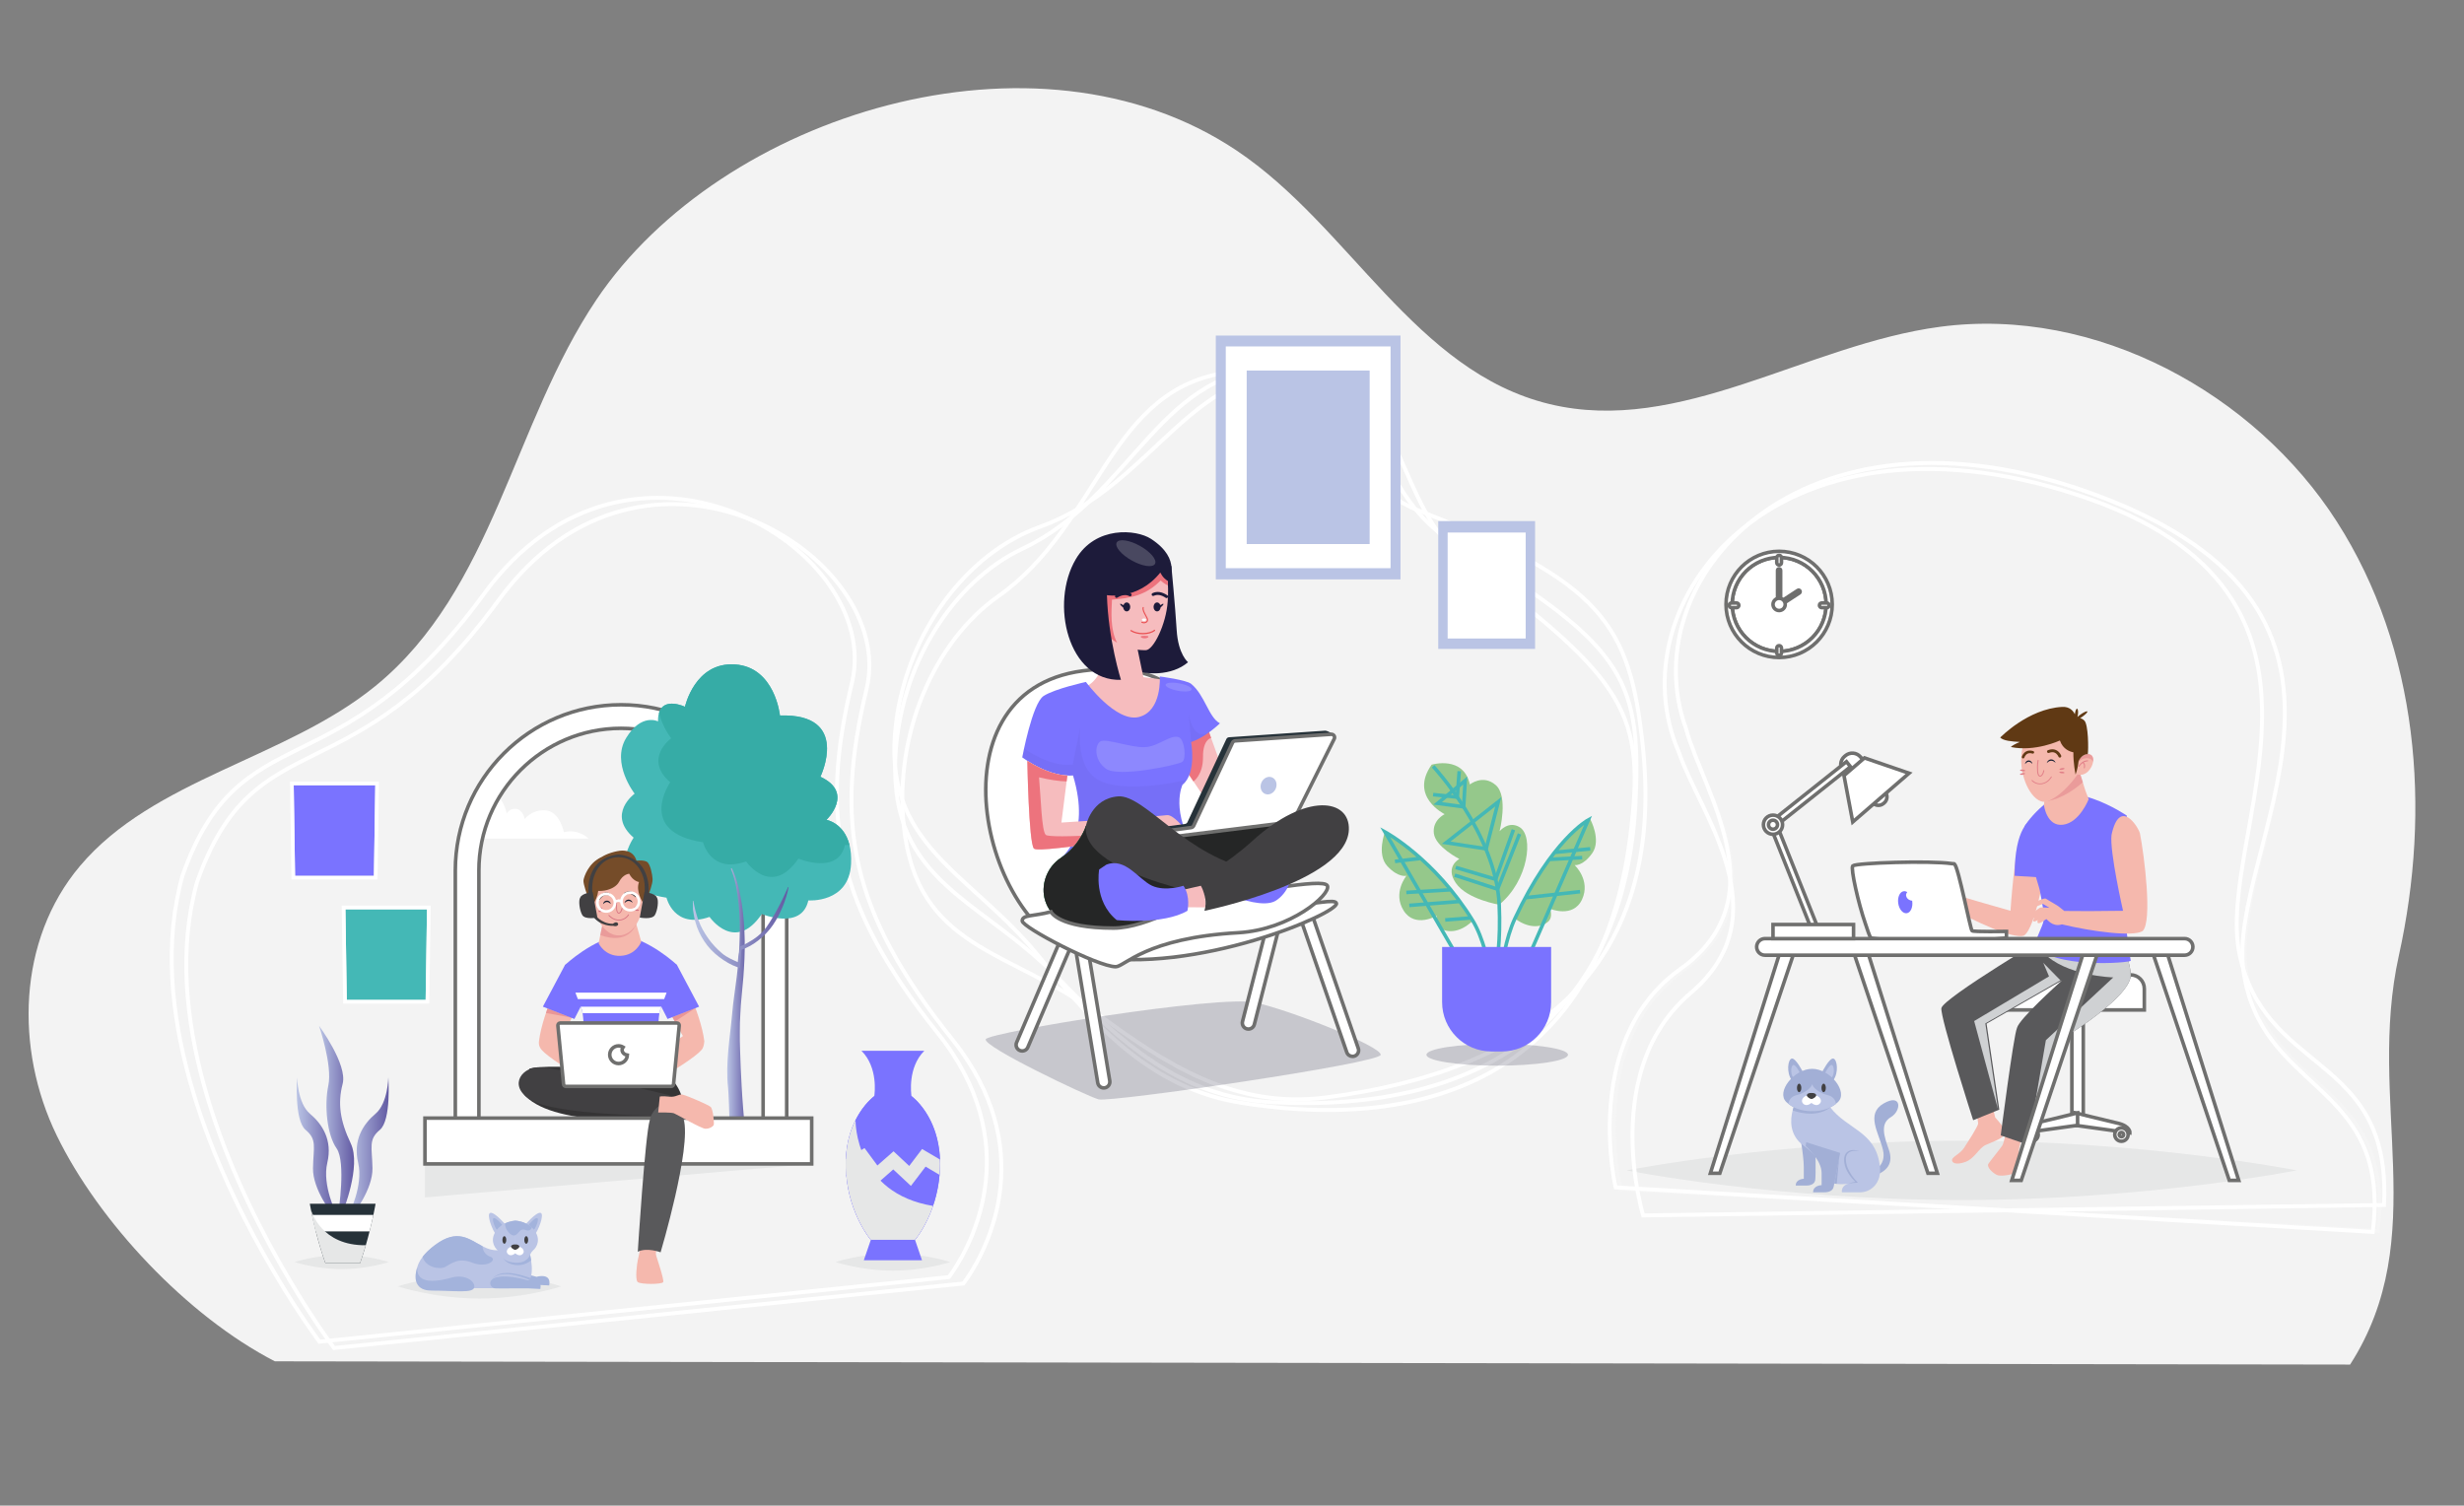 <svg width="689" height="421" viewBox="0 0 689 421" fill="none" xmlns="http://www.w3.org/2000/svg">
<rect x="0" y="0" width="689" height="421" fill="#808080" stroke="none"/>
<path d="M173.65 203.66C151.74 203.66 133.91 221.49 133.91 243.4V312.96H213.4V243.4C213.4 221.49 195.57 203.66 173.65 203.66V203.66Z" fill="#BAC4E5"/>
<path d="M213.4 287.87V312.96H133.91V281.99C133.91 281.99 137.88 280.03 145.16 279.49C145.22 279.48 145.3 279.48 145.4 279.47C148.39 279.26 151.93 279.29 155.97 279.8C159.68 280.26 163.8 281.12 168.32 282.55C194.67 292.99 211.5 288.43 213.25 287.91C213.35 287.89 213.4 287.87 213.4 287.87V287.87Z" fill="#95C88B"/>
<path d="M75.53 269.47H89.11L89.34 253.87H75.3L75.53 269.47Z" fill="#44B8B6"/>
<path d="M74.66 253.24L74.91 270.11H89.73L89.98 253.24H74.66ZM89.11 269.47H75.53L75.3 253.87H89.34L89.11 269.47Z" fill="white"/>
<path d="M600.82 244.9L590.74 245.51C590.74 245.51 589.6 235.35 590.08 231.93C590.56 228.51 592.78 227.14 594.7 228.12C596.62 229.12 600.82 231.34 600.82 244.9Z" fill="#7A73FF"/>
<path d="M601.56 245.39L592.33 244.49C592.33 244.49 590.72 238.25 591.71 234.13C591.71 234.13 589.6 239.68 591.48 246.01L601.56 245.39Z" fill="#D83648"/>
<path d="M657.15 381.57C680.09 345.87 661.73 308.1 670.79 267.19C679.84 226.28 676.32 181.58 653.43 145.84C630.54 110.11 586.16 85.56 542.48 91.38C505.19 96.35 469.83 121.79 433.34 113C395.64 103.92 377.55 63.35 345.77 42.08C289.68 4.53 201.66 31.94 166.79 83.78C143.36 118.61 138.02 164.88 104.98 191.82C79.99 212.19 42.95 217.75 22.37 242.15C4.89 262.87 4.14 293.39 15.85 317.48C27.56 341.58 52.26 367.99 76.86 380.66L657.15 381.57V381.57Z" fill="#F3F3F3"/>
<path d="M301.97 181.83C305.01 182.88 308.24 183.4 311.51 183.55L310.27 177.59L301.6 174.56C301.6 174.56 302.25 177.96 301.97 181.83Z" fill="#ED737D"/>
<path opacity="0.15" d="M296.24 193.45C296.38 194.02 294.53 194.95 292.11 195.54C289.69 196.13 287.62 196.15 287.48 195.59C287.34 195.02 289.19 194.09 291.61 193.5C294.03 192.9 296.1 192.88 296.24 193.45Z" fill="#FBFDFB"/>
<path d="M302.17 241.92L300.38 243.14C300.38 243.14 298.72 251.91 305.28 257.29C305.28 257.29 306.41 257.41 308.17 257.47C303.85 254.02 301.07 247.67 302.17 241.92V241.92Z" fill="#414042"/>
<path d="M408.62 153.68H423.06V175.31H408.62V153.68Z" fill="#323431"/>
<path d="M455.84 233.98C447.85 296.57 404.17 317.27 347.49 308.45C322.15 304.51 306.6 287.44 290.84 267.85C271.35 243.62 246.16 236.65 250.58 202.04C253.81 176.7 270.36 154.63 290.83 147.3C323.19 135.71 333.94 99.44 367.67 104.69C393.27 108.67 389.95 141.86 409.81 156.68C455.08 190.47 460.22 199.66 455.84 233.98V233.98Z" stroke="white" stroke-width="1.093" stroke-miterlimit="10"/>
<path d="M459.38 208.77C465.94 271.56 427.66 299.62 370.79 306.87C345.37 310.11 326.42 297.93 306.7 283.36C282.3 265.34 256.34 265.61 252.71 230.89C250.05 205.47 261.02 179.5 279.16 166.71C307.83 146.49 309.94 108.39 343.79 104.08C369.47 100.81 373.84 133.84 396.45 142.66C447.97 162.75 455.78 174.34 459.38 208.77V208.77Z" stroke="white" stroke-width="1.093" stroke-miterlimit="10"/>
<path d="M457.4 223.15C454.61 286.28 412.82 311.29 355.64 308.21C330.08 306.83 313.19 291.41 295.88 273.48C274.47 251.31 248.81 246.9 250.36 211.99C251.49 186.43 266.15 162.78 285.93 153.43C317.2 138.64 324.91 101.43 358.94 103.26C384.76 104.65 384.2 138.03 405.2 150.8C453.06 179.9 458.93 188.53 457.4 223.15Z" stroke="white" stroke-width="1.093" stroke-miterlimit="10"/>
<path opacity="0.2" d="M275.65 290.58C276.71 288.62 341.04 278.15 351 280.33C360.96 282.51 386.16 292.54 386.09 294.94C386.03 297.34 310.49 308.32 307.19 307.41C303.89 306.51 274.59 292.54 275.65 290.58V290.58Z" fill="#1D1B3A"/>
<path d="M308.64 304.21C307.82 304.21 307.1 303.62 306.96 302.78L300.31 262.64L287.41 292.84C287.04 293.71 286.04 294.11 285.17 293.74C284.964 293.652 284.776 293.525 284.619 293.365C284.462 293.205 284.339 293.015 284.255 292.807C284.171 292.599 284.13 292.376 284.132 292.152C284.135 291.928 284.182 291.706 284.27 291.5L299.47 255.93C299.77 255.23 300.48 254.82 301.24 254.91C301.99 255 302.59 255.58 302.72 256.32L310.32 302.23C310.47 303.16 309.85 304.04 308.92 304.19C308.83 304.21 308.74 304.21 308.64 304.21V304.21ZM378.2 295.39C377.49 295.39 376.83 294.95 376.59 294.24L364.16 258.3H357.93L350.74 286.47C350.51 287.38 349.58 287.93 348.67 287.7C348.233 287.588 347.858 287.307 347.627 286.919C347.397 286.531 347.329 286.068 347.44 285.63L354.96 256.18C355.15 255.43 355.83 254.9 356.61 254.9H365.38C366.11 254.9 366.75 255.36 366.99 256.05L379.81 293.14C380.12 294.03 379.65 295 378.76 295.31C378.57 295.37 378.38 295.39 378.2 295.39V295.39Z" fill="white" stroke="#6F6F6E" stroke-miterlimit="10"/>
<path d="M304.69 267.32C334.18 272.71 374.62 255.23 373.7 252.57C372.79 249.91 350.59 259.52 343.3 243.31C336 227.11 347.25 181.81 302.86 187.58C258.48 193.36 275.2 261.93 304.69 267.32Z" fill="white" stroke="#6F6F6E" stroke-miterlimit="10"/>
<path d="M313.45 157.84C313.45 157.84 314.42 185.88 317.23 187.28C320.04 188.68 327.65 189.13 332.21 185.17C332.21 185.17 329.45 183.02 329.03 176.2C328.61 169.38 327.54 158.25 327.54 158.25L313.45 157.84Z" fill="#1D1B3A"/>
<path d="M336.42 200.14L324.42 189.96L319.72 189.35L317.27 177.58L308.6 174.55C308.6 174.55 311.23 188.31 303.65 192L293.06 205.41C296.93 207.97 300.34 211.19 303.42 214.66C303.44 214.68 303.45 214.71 303.46 214.73L327.33 209L342.89 232.11L347.72 231.51L336.42 200.14V200.14Z" fill="#F6BCBE"/>
<path d="M330.08 213.11L333.72 218.51C333.72 218.51 336.43 216.72 336.39 211.71C336.34 206.7 338.67 206.36 338.67 206.36L336.7 200.88C332.83 203.91 331.14 208.41 330.08 213.11V213.11Z" fill="#ED737D"/>
<path d="M305.11 160.76C301.94 171.03 309.21 181.63 319.96 181.81H320.37C322.55 181.81 326.09 174.52 326.52 168.23C327.22 158.2 324.64 151.27 316.61 151.27C309.76 151.27 306.58 156 305.11 160.76Z" fill="#F6BCBE"/>
<path d="M316.62 151.27C309.76 151.27 306.58 156 305.11 160.76C302.77 168.35 306.13 176.1 312.37 179.72C310.37 175.91 310.8 170.97 310.94 167.68C316.06 167.27 320.38 166.54 324.54 162.32C324.54 162.32 325.63 163.34 326.59 163.67C326.25 156.17 323.36 151.27 316.62 151.27Z" fill="#ED737D"/>
<path d="M315.06 168.46C314.51 168.46 314.07 169.02 314.07 169.71C314.07 170.4 314.51 170.96 315.06 170.96C315.61 170.96 316.05 170.4 316.05 169.71C316.05 169.02 315.61 168.46 315.06 168.46ZM323.55 168.46C323 168.46 322.56 169.02 322.56 169.71C322.56 170.4 323 170.96 323.55 170.96C324.1 170.96 324.54 170.4 324.54 169.71C324.54 169.02 324.09 168.46 323.55 168.46Z" fill="#1D1B3A"/>
<path d="M314.28 169.22C313.73 169.16 313.46 168.71 313.26 168.84C313.05 168.98 313.85 169.86 314.28 169.93C314.71 170.01 314.28 169.22 314.28 169.22ZM324.28 169.22C324.83 169.16 325.1 168.71 325.3 168.84C325.51 168.98 324.71 169.86 324.28 169.93C323.85 170.01 324.28 169.22 324.28 169.22Z" fill="#1D1B3A"/>
<path d="M319.64 174.27C319.5 174.25 319.36 174.2 319.23 174.14C319.211 174.131 319.195 174.119 319.181 174.103C319.167 174.088 319.157 174.07 319.15 174.05C319.144 174.03 319.141 174.01 319.143 173.989C319.144 173.968 319.15 173.948 319.16 173.93C319.2 173.85 319.29 173.82 319.37 173.86C319.79 174.06 320.23 173.98 320.47 173.8C320.58 173.72 320.77 173.54 320.73 173.25C320.7 173.02 320.48 172.62 320.24 172.19C319.79 171.38 319.29 170.46 319.53 169.82C319.545 169.782 319.574 169.75 319.611 169.734C319.649 169.717 319.692 169.715 319.73 169.73C319.768 169.745 319.8 169.774 319.816 169.811C319.833 169.849 319.835 169.892 319.82 169.93C319.63 170.44 320.12 171.33 320.51 172.04C320.77 172.52 321 172.93 321.03 173.22C321.07 173.55 320.93 173.85 320.64 174.06C320.37 174.25 320 174.33 319.64 174.27V174.27Z" fill="#E95052"/>
<path d="M316.42 166.21C316.386 166.102 316.31 166.012 316.21 165.96C314.96 165.31 313.54 165.45 311.99 166.4C311.79 166.52 311.73 166.78 311.85 166.98C311.93 167.12 312.08 167.19 312.24 167.18C312.3 167.17 312.37 167.15 312.42 167.12C313.71 166.33 314.82 166.19 315.81 166.7C315.91 166.75 316.02 166.76 316.13 166.73C316.24 166.7 316.33 166.62 316.38 166.52C316.45 166.43 316.46 166.31 316.42 166.21ZM322.05 166.1C322.09 165.99 322.17 165.91 322.27 165.86C323.55 165.26 324.96 165.48 326.46 166.49C326.545 166.555 326.602 166.65 326.62 166.756C326.637 166.861 326.613 166.97 326.553 167.058C326.492 167.147 326.4 167.209 326.296 167.231C326.191 167.254 326.082 167.236 325.99 167.18C324.73 166.33 323.63 166.14 322.62 166.61C322.52 166.66 322.41 166.66 322.3 166.62C322.194 166.581 322.108 166.502 322.06 166.4C322.021 166.304 322.018 166.198 322.05 166.1Z" fill="#1D1B3A"/>
<path d="M319.58 177.36C318.34 177.36 317.07 177.07 316.15 176.48C316.07 176.43 316.04 176.32 316.1 176.24C316.15 176.16 316.26 176.13 316.34 176.19C318.1 177.31 321.33 177.27 322.73 176.12C322.81 176.06 322.92 176.07 322.98 176.14C323.04 176.22 323.03 176.33 322.96 176.39C322.16 177.03 320.89 177.36 319.58 177.36Z" fill="#E95052"/>
<path d="M320.49 173.3C320.49 173.5 320.22 173.66 319.89 173.66C319.56 173.66 319.29 173.5 319.29 173.3C319.29 173.1 319.56 172.94 319.89 172.94C320.22 172.94 320.49 173.1 320.49 173.3Z" fill="white"/>
<path d="M321.15 178C321.15 178.27 320.66 178.49 320.06 178.49C319.46 178.49 318.97 178.27 318.97 178C318.97 177.73 321.15 177.73 321.15 178V178Z" fill="#ED737D"/>
<path d="M313.45 190.1C313.45 190.1 309.89 178.9 309.53 166.42C309.53 166.42 318.17 167.98 324.46 160.09C324.46 160.09 325.11 161.65 326.64 162.49C326.64 162.49 330.75 156.48 321.85 150.68C317.7 147.98 306.35 147.04 300.85 156.31C293.48 168.72 298.67 190.57 313.45 190.1V190.1Z" fill="#1D1B3A"/>
<path d="M296.58 239.93C296.58 239.93 305.26 234.11 300.04 216.83C300.04 216.83 294.25 217.76 285.85 211.79C285.85 211.79 288.64 196.67 291.82 194.61C295 192.56 303.65 190.69 303.65 190.69C303.65 190.69 312.07 202.16 318.52 200.48C324.97 198.8 324.31 189.16 324.31 189.16C324.31 189.16 331.7 190.11 333.06 191.21C336.91 194.33 337.94 200.58 341.12 202.26C341.12 202.26 337.14 206.18 333.06 207.49C333.06 207.49 334.71 216.18 330.66 219.44C330.66 219.44 326.99 226.85 334.7 238.67C334.7 238.68 319.44 248.28 296.58 239.93V239.93Z" fill="#7A73FF"/>
<path opacity="0.15" d="M333.21 192.79C333.11 193.36 331.39 193.53 329.38 193.16C327.37 192.79 325.82 192.03 325.93 191.46C326.03 190.89 327.75 190.72 329.76 191.09C331.77 191.46 333.32 192.22 333.21 192.79Z" fill="#FBFDFB"/>
<g opacity="0.2">
<path opacity="0.2" d="M300.03 216.83C305.25 234.1 296.57 239.93 296.57 239.93C319.44 248.28 334.7 238.68 334.7 238.68C326.98 226.86 330.66 219.45 330.66 219.45C331.26 219 331.49 218.56 331.92 218C328.59 218.92 313.82 221.78 307.19 218.13C300.56 214.48 302.09 203.34 302.09 203.34L299.94 213.78C293.75 214.68 286.35 209.28 286.35 209.28C286.02 210.79 285.84 211.79 285.84 211.79C294.25 217.76 300.03 216.83 300.03 216.83ZM333.06 207.49C334.61 206.99 336.14 206.12 337.45 205.23C333.78 206.14 332.68 201.67 332.35 199.15L333.06 207.49V207.49Z" fill="#1D1B3A"/>
</g>
<path d="M326.22 227.94C324.38 228.25 296.8 230.01 296.8 230.01L298.46 216.87C296.38 216.76 292.38 216.04 287.27 212.75C287.27 212.75 287.66 235.63 289.11 237.28C290.57 238.93 331.15 231.67 331.15 231.67C331.15 231.67 328.06 227.63 326.22 227.94Z" fill="#F6BCBE"/>
<path d="M292.41 233.44C291.25 232.28 291.06 222.99 290.54 217.36C293.55 218.06 295.85 218.43 298.25 218.51L298.46 216.87C296.38 216.76 292.38 216.04 287.27 212.75C287.27 212.75 287.66 235.63 289.11 237.28C290.57 238.93 331.15 231.67 331.15 231.67C331.15 231.67 330.83 231.25 330.33 230.69C317.76 233.22 293.58 234.59 292.41 233.44V233.44Z" fill="#ED737D"/>
<path d="M303.65 230.94C303.65 230.94 302.08 236.28 296.58 239.93C289.59 244.56 288.64 258.09 305.18 260.68C313.38 261.96 327.84 261.5 336.12 258.22C352.14 251.87 364.55 239.93 364.55 239.93L363.19 226.6C363.19 226.6 339.35 232.49 323.98 232.8C308.6 233.1 303.65 230.94 303.65 230.94V230.94Z" fill="#474797"/>
<path d="M303.65 230.94C303.65 230.94 302.08 236.28 296.58 239.93C289.59 244.56 288.64 258.09 305.18 260.68C313.38 261.96 327.84 261.5 336.12 258.22C352.14 251.87 364.55 239.93 364.55 239.93L363.19 226.6C363.19 226.6 339.35 232.49 323.98 232.8C308.6 233.1 303.65 230.94 303.65 230.94V230.94Z" fill="#3FAB44"/>
<path d="M303.65 230.94C303.65 230.94 302.08 236.28 296.58 239.93C289.59 244.56 288.64 258.09 305.18 260.68C313.38 261.96 327.84 261.5 336.12 258.22C352.14 251.87 364.55 239.93 364.55 239.93L363.19 226.6C363.19 226.6 339.35 232.49 323.98 232.8C308.6 233.1 303.65 230.94 303.65 230.94V230.94Z" fill="#252626"/>
<path d="M285.84 257.51C285.84 255.73 288.98 256.27 293.87 254.96C293.87 254.96 295.95 259.52 311.35 259.52C321.1 259.52 334.71 250.91 334.71 250.91C348.28 250.2 370.15 245.25 371.18 247.69C372.21 250.13 360.81 260 346.28 260.81C320.38 262.25 314.44 270.32 312 270.32C306.88 270.3 285.84 259.29 285.84 257.51V257.51Z" fill="white" stroke="#6F6F6E" stroke-miterlimit="10"/>
<path d="M311.41 234.8L359.29 228.84C359.58 228.8 359.83 228.63 359.97 228.37L373.02 206.03C373.33 205.44 371.23 204.31 370.56 204.31L343.73 206.15C343.41 206.15 343.11 206.32 342.95 206.6L332.02 229.95C331.88 230.19 331.64 230.36 331.36 230.4L311.18 233.04C310.68 233.11 310.33 233.57 310.42 234.07C310.5 234.54 310.94 234.86 311.41 234.8V234.8Z" fill="#263239"/>
<path d="M313.14 235.82L361.02 229.86C361.31 229.82 361.56 229.65 361.7 229.39L373.08 206.62C373.151 206.484 373.185 206.333 373.18 206.18C373.175 206.027 373.131 205.878 373.051 205.747C372.972 205.617 372.86 205.509 372.727 205.434C372.593 205.359 372.443 205.32 372.29 205.32L345.46 207.16C345.14 207.16 344.84 207.33 344.68 207.61L333.75 230.96C333.61 231.2 333.37 231.37 333.09 231.41L312.91 234.05C312.41 234.12 312.06 234.58 312.15 235.08C312.23 235.55 312.67 235.88 313.14 235.82V235.82Z" fill="white" stroke="#6F6F6E" stroke-miterlimit="10"/>
<path d="M356.73 220.53C356.19 221.8 354.86 222.46 353.75 221.99C352.64 221.52 352.18 220.11 352.72 218.84C353.26 217.57 354.59 216.91 355.7 217.38C356.81 217.84 357.27 219.25 356.73 220.53Z" fill="#BAC4E5"/>
<path d="M303.65 230.94C303.65 230.94 305.15 223.26 312.66 222.69C320.17 222.12 332.06 240.11 351 243.24C351 243.24 351.43 248.31 345.85 251.86C345.84 251.87 302.15 245.34 303.65 230.94V230.94Z" fill="#414042"/>
<path d="M346.28 251.14C346.28 251.14 353.47 253.87 356.72 251.87C359.96 249.87 362.5 244.76 359.54 242.24C356.58 239.72 356.58 245.5 349.81 244.09L346.28 251.14Z" fill="#7A73FF"/>
<path d="M334.7 246.13C334.7 246.13 338.15 249.88 336.8 254.69C336.8 254.69 376.58 246.58 377.18 232.03C377.53 223.46 365.38 221.31 350.16 235.18C342.95 241.74 334.7 246.13 334.7 246.13V246.13Z" fill="#414042"/>
<path d="M335.79 247.68L329.04 249.22C329.04 249.22 329.36 253.81 329.59 253.73C329.83 253.65 337.01 253.73 337.01 253.73C337.01 253.73 337.5 250.71 335.79 247.68V247.68Z" fill="#F6BCBE"/>
<path d="M332.04 254.68C332.04 254.68 332.99 250.72 330.93 247.68C330.93 247.68 325.87 249.38 322.15 247.68C318.43 245.98 314.72 239.66 309.34 241.79L307.36 243.13C307.36 243.13 305.7 251.91 312.26 257.28C312.28 257.29 325.32 258.64 332.04 254.68V254.68Z" fill="#7A73FF"/>
<path opacity="0.15" d="M329.57 206.12C331.28 206.68 331.8 212.26 330.58 213.06C329.36 213.86 312.67 217.53 309.21 214.93C305.75 212.34 306.16 208.06 307.8 207.27C309.44 206.48 316.23 209.07 320.06 208.93C323.89 208.8 327.2 205.35 329.57 206.12V206.12Z" fill="#FBFDFB"/>
<path d="M339.97 93.83H391.62V162.01H339.97V93.83Z" fill="#BAC4E5"/>
<path d="M342.76 96.87H388.84V158.88H342.76V96.87Z" fill="white"/>
<path d="M348.61 103.61H382.99V152.13H348.61V103.61Z" fill="#BAC4E5"/>
<path d="M419.22 252.98C419.22 252.98 410.19 251.5 407.08 246.91C403.96 242.32 408.07 240.19 408.07 240.19C408.07 240.19 401.44 236.84 400.95 233.07C400.46 229.3 403.97 227.66 403.97 227.66C403.97 227.66 393.97 222.8 400.33 213.82C400.33 213.82 409.22 211.16 411.02 219.36C411.02 219.36 414.63 216.41 418.24 219.52C421.85 222.64 419.33 232.43 419.33 232.43C419.33 232.43 421.8 229.37 424.97 231.32C428.91 233.78 427.42 246.26 419.22 252.98V252.98Z" fill="#95C88B"/>
<path d="M400.74 214.28C400.74 214.28 418.34 233.16 419.22 252.98C420.1 272.81 415.18 282.62 415.18 282.62" stroke="#44B8B6" stroke-miterlimit="10"/>
<path d="M400.74 222.19L407.49 222.9L408.04 215.64" stroke="#44B8B6" stroke-miterlimit="10"/>
<path d="M406.78 244.73L418.77 248.63L424.89 233.19M402.01 224.63L409.28 225.61L409.71 218.26L402.01 224.63ZM404.39 235.64L415.57 237.35L418.95 224.2L404.39 235.64Z" stroke="#44B8B6" stroke-miterlimit="10"/>
<path d="M407.06 242.56L418.23 245.87L423.19 232.01" stroke="#44B8B6" stroke-miterlimit="10"/>
<path d="M423.61 256.85C423.61 256.85 432.51 237.08 444.63 228.97C444.63 228.97 447.87 234.87 445.23 238.58C442.58 242.29 440.31 241.91 440.31 241.91C440.31 241.91 444.86 246.12 442.39 251.49C439.92 256.86 433.42 254.12 433.42 254.12C433.42 254.12 434.37 256.35 432.93 257.7C431.48 259.06 427.93 260.05 423.61 256.85V256.85Z" fill="#95C88B"/>
<path d="M426.53 251.02L441.83 249.33M444.12 229.28C444.12 229.28 433.93 234.79 423.61 256.85C418.53 267.7 418.53 288.01 418.53 288.01L444.12 229.28ZM434.94 238.33L444.68 237.35L434.94 238.33ZM433.21 240.32L442.42 239.81L433.21 240.32Z" stroke="#44B8B6" stroke-miterlimit="10"/>
<path d="M411.83 257.45C411.83 257.45 400.36 239.05 387.28 232.63C387.28 232.63 384.85 238.91 387.97 242.23C391.09 245.55 393.29 244.88 393.29 244.88C393.29 244.88 389.34 249.66 392.51 254.65C395.68 259.64 401.75 256.06 401.75 256.06C401.75 256.06 401.11 258.4 402.72 259.54C404.33 260.69 407.98 261.19 411.83 257.45V257.45Z" fill="#95C88B"/>
<path d="M404.12 257.24L411.35 256.67M387.28 232.63C387.28 232.63 401.2 240.15 411.83 257.45C417.39 266.49 419.02 287.3 419.02 287.3L387.28 232.63ZM390.07 240.87L397.27 240.02L390.07 240.87ZM393.25 249.55L405.57 248.81L393.25 249.55ZM394.08 253.17L408.21 252.07L394.08 253.17Z" stroke="#44B8B6" stroke-miterlimit="10"/>
<path opacity="0.2" d="M418.66 297.99C429.59 297.99 438.45 296.624 438.45 294.94C438.45 293.256 429.59 291.89 418.66 291.89C407.73 291.89 398.87 293.256 398.87 294.94C398.87 296.624 407.73 297.99 418.66 297.99Z" fill="#1D1B3A"/>
<path d="M419.93 294.02H417.05C409.43 294.02 403.25 287.84 403.25 280.22V264.79H433.74V280.22C433.74 287.84 427.56 294.02 419.93 294.02Z" fill="#7A73FF"/>
<path opacity="0.2" d="M322.97 157.67C322.34 158.8 319.43 158.38 316.48 156.73C313.52 155.08 311.64 152.83 312.26 151.7C312.89 150.57 315.8 150.99 318.75 152.64C321.71 154.29 323.6 156.54 322.97 157.67Z" fill="#FBFDFB"/>
<path d="M118.83 325.46V334.83L226.97 325.46C226.97 325.46 118.83 324.12 118.83 325.46ZM156.94 359.7C156.94 359.7 146.71 363.11 134.09 363.11C121.47 363.11 111.24 359.7 111.24 359.7C111.24 359.7 121.47 356.29 134.09 356.29C146.71 356.29 156.94 359.7 156.94 359.7Z" fill="#E6E7E7"/>
<path d="M153.57 359.44L150.17 359.27H141.1C139.46 359.27 138.44 356.66 141.79 356.08C145.14 355.5 150.02 357.03 150.02 357.03C150.02 357.03 154.29 355.74 153.57 359.44Z" fill="#A3B3DC"/>
<path d="M146.71 342.64C146.71 342.64 149.84 338.92 151.12 339.14C152.4 339.36 150.43 344.39 149.48 345.26C148.53 346.13 146.71 342.64 146.71 342.64Z" fill="#BAC4E5"/>
<path d="M147.84 342.46C147.84 342.46 149.51 340.48 150.19 340.6C150.87 340.72 149.82 343.39 149.32 343.86C148.81 344.32 147.84 342.46 147.84 342.46Z" fill="#A3B3DC"/>
<path d="M144.13 341.32V353.09C148.15 353.09 147.89 350.64 149.03 349.68C150.18 348.72 151.29 346.52 149.41 343.99C149.198 343.712 148.964 343.451 148.71 343.21C146.8 341.43 144.13 341.32 144.13 341.32ZM141.54 342.64C141.54 342.64 138.41 338.92 137.13 339.14C135.85 339.36 137.82 344.39 138.77 345.26C139.72 346.13 141.54 342.64 141.54 342.64Z" fill="#BAC4E5"/>
<path d="M140.41 342.46C140.41 342.46 138.74 340.48 138.06 340.6C137.38 340.72 138.43 343.39 138.93 343.86C139.44 344.32 140.41 342.46 140.41 342.46Z" fill="#A3B3DC"/>
<path d="M139.22 349.68C140.37 350.64 140.1 353.09 144.13 353.09V341.32C144.13 341.32 142.72 341.38 141.21 342.1C140.38 342.49 139.51 343.09 138.84 343.99C136.96 346.51 138.07 348.72 139.22 349.68Z" fill="#BAC4E5"/>
<path d="M120.56 360.21H137.56C141.64 360.21 145.87 360.74 147.84 358.27C148.9 356.94 148.82 354.46 148.52 352.44C148.43 351.85 148.33 351.3 148.23 350.83C148.03 349.9 147.84 349.28 147.84 349.28C147.84 349.28 147.32 347.87 140.41 349.43C138.29 349.91 136.57 349.33 134.93 348.49C131.24 346.6 128 343.41 121.67 348.12C120.12 349.28 118.98 350.39 118.18 351.44C114.24 356.56 118.22 360.21 120.56 360.21V360.21Z" fill="#BAC4E5"/>
<path d="M151.09 360.43L147.69 360.26H138.62C136.98 360.26 135.96 357.65 139.31 357.07C142.66 356.49 147.54 358.02 147.54 358.02C147.54 358.02 151.81 356.73 151.09 360.43ZM116.69 354.3C116.69 354.3 114.09 360.89 120.75 360.89C127.4 360.89 132.39 361.72 132.62 359.92C132.85 358.12 129.89 356.25 126.34 357.24C122.79 358.23 116.23 359.56 116.69 354.3V354.3Z" fill="#A3B3DC"/>
<path d="M146.61 346.72C146.61 347.31 146.85 347.78 147.15 347.78C147.45 347.78 147.69 347.31 147.69 346.72C147.69 346.13 147.45 345.66 147.15 345.66C146.85 345.66 146.61 346.13 146.61 346.72ZM140.49 346.72C140.49 347.31 140.73 347.78 141.03 347.78C141.33 347.78 141.57 347.31 141.57 346.72C141.57 346.13 141.33 345.66 141.03 345.66C140.73 345.66 140.49 346.13 140.49 346.72Z" fill="#414042"/>
<path d="M144.08 348.81C145.56 348.03 147.07 349.64 146.18 350.61C145.29 351.58 144.08 350.45 144.08 350.45C144.08 350.45 142.87 351.58 141.98 350.61C141.09 349.64 142.6 348.03 144.08 348.81Z" fill="white"/>
<path d="M142.96 348.36C143.31 347.88 144.06 348 144.06 348C144.06 348 144.82 347.88 145.16 348.36C145.51 348.84 144.37 349.5 144.06 349.5C143.75 349.5 142.61 348.84 142.96 348.36Z" fill="#414042"/>
<path d="M148.09 357.89C148.09 357.89 140.48 354.4 137.56 357.69C137.56 357.69 138.68 355.98 141.58 355.94C144.48 355.9 148.33 357.37 148.33 357.37L148.09 357.89ZM140.66 351.76C140.99 352.34 141.91 353.46 144.13 353.73C146.32 353.99 147.84 353 148.52 352.43C148.43 351.84 148.33 351.29 148.23 350.82C148.21 350.89 147.47 353.31 144.12 353.08C141.82 352.93 140.97 352.21 140.66 351.76V351.76Z" fill="#A3B3DC"/>
<path d="M140.49 351.4C140.49 351.4 140.51 351.55 140.66 351.76C140.54 351.55 140.49 351.4 140.49 351.4Z" fill="#CAB7A9"/>
<path d="M118.18 351.43C118.91 354.32 122.81 355.08 124.41 354.3C126.19 353.42 128.07 351.49 132.1 353.09C136.13 354.7 139.34 352.22 137.1 351.4C134.86 350.59 134.94 348.48 134.94 348.48C131.25 346.59 128.01 343.4 121.68 348.11C120.12 349.27 118.98 350.38 118.18 351.43V351.43ZM141.21 342.1C141.18 344.02 143.06 345.88 144.07 345.4L144.13 345.37C145.19 344.81 145.43 343.36 146.93 343.94C148.46 344.52 148.72 343.22 148.72 343.22C146.8 341.44 144.13 341.33 144.13 341.33C144.13 341.33 142.71 341.38 141.21 342.1V342.1Z" fill="#A3B3DC"/>
<path d="M108.72 352.9C108.72 352.9 102.82 354.87 95.55 354.87C88.28 354.87 82.38 352.9 82.38 352.9C82.38 352.9 88.28 350.93 95.55 350.93C102.82 350.93 108.72 352.9 108.72 352.9ZM265.73 352.9C265.73 352.9 258.55 355.3 249.69 355.3C240.83 355.3 233.65 352.9 233.65 352.9C233.65 352.9 240.83 350.5 249.69 350.5C258.55 350.5 265.73 352.9 265.73 352.9Z" fill="#E6E7E7"/>
<path d="M164.61 234.5H128.98C130.85 228.92 133.56 224.28 136.97 220.62C140.95 222.95 141.7 227.46 141.7 227.46C141.7 227.46 142.51 225.98 144.25 226.17C146.29 226.42 146.73 229.06 146.73 229.06C146.73 229.06 148.53 226.34 152.53 226.6C156.53 226.85 157.69 232.71 157.69 232.71C157.69 232.71 161.22 231.49 164.61 234.5Z" fill="white"/>
<path d="M173.65 197.07C148.1 197.07 127.32 217.85 127.32 243.4V319.55H219.98V243.4C219.98 217.85 199.2 197.07 173.65 197.07V197.07ZM213.4 312.96H133.91V243.4C133.91 221.49 151.74 203.66 173.65 203.66C195.56 203.66 213.39 221.49 213.39 243.4V312.96H213.4Z" fill="white" stroke="#6F6F6E" stroke-miterlimit="10"/>
<path d="M179.25 348.2C179.25 348.2 178.48 351.83 178.33 352.44C178.19 353.05 177.49 357.82 178.33 358.5C179.17 359.18 185.15 359.18 185.45 358.5C185.75 357.82 183.69 351.83 183.48 351.08C183.27 350.33 183.56 349.64 183.56 349.34C183.56 349.04 179.25 348.2 179.25 348.2V348.2Z" fill="#F5B8AD"/>
<path d="M189.31 269.83L186.4 277.56L185.72 279.37L184.92 281.5L184.49 282.65C184.45 282.86 184.42 283.08 184.38 283.3C183.47 289.5 184.79 300.65 184.79 300.65C181.69 303.66 173.64 303.79 173.64 303.79C173.64 303.79 165.89 303.91 162.79 300.9C162.79 300.9 163.84 289.52 162.91 283.31C162.88 283.09 162.84 282.87 162.8 282.66L162.37 281.51L161.57 279.38L160.89 277.57L157.99 269.84C157.99 269.84 165.82 262.44 173.65 261.5C181.48 262.43 189.31 269.83 189.31 269.83V269.83Z" fill="#7A73FF"/>
<path d="M179.31 263.32C179.31 263.32 177.89 267.11 173.49 267.28C169.08 267.45 167.39 263.77 167.39 263.77L167.86 261.48L168.67 257.52L173.15 258.06L177.58 257.18L177.91 258.34L179.31 263.32V263.32Z" fill="#F5B8AD"/>
<path opacity="0.5" d="M177.9 258.35C177.6 259.23 175.49 264.21 167.85 261.48L168.66 257.52L173.14 258.06L177.57 257.18L177.9 258.35V258.35Z" fill="#E17F88"/>
<path d="M196.95 291.16C195.96 282.84 189.2 269.91 189.2 269.91L187.53 272.51L184.62 278.19C184.62 278.19 188.46 285.4 190.96 289.7C187.9 291.75 177.77 301.81 177.77 301.81L180.16 303.78C188.36 299.72 194.76 295.27 196.16 293.59C196.56 293.18 196.85 292.41 196.95 291.16V291.16Z" fill="#F5B8AD"/>
<path opacity="0.6" d="M194.46 281.89L188.01 284.4L188.71 285.66L194.46 281.89Z" fill="#E17F88"/>
<path d="M189.3 269.83L195.49 281.49L186.67 284.93L183.57 278.85C183.56 278.84 185.39 267.69 189.3 269.83" fill="#7A73FF"/>
<path d="M157.18 289.7C159.68 285.4 163.04 278.19 163.04 278.19L160.13 272.51L158.34 269.71C158.34 269.71 151.7 282.84 150.71 291.16C150.55 292.38 151.1 293.18 151.49 293.6C152.89 295.27 159.29 299.72 167.49 303.79L169.88 301.82C169.89 301.81 160.24 291.75 157.18 289.7V289.7Z" fill="#F5B8AD"/>
<path opacity="0.6" d="M159.61 284.53L153.09 281.99L152.66 283.26L159.61 284.53" fill="#E17F88"/>
<path d="M157.99 269.83L151.8 281.49L160.62 284.93L163.72 278.85C163.73 278.84 161.91 267.69 157.99 269.83" fill="#7A73FF"/>
<path d="M186.4 277.56L185.72 279.37H161.58L160.9 277.56H186.4ZM184.93 281.49L184.5 282.64C184.46 282.85 184.43 283.07 184.39 283.29H162.93C162.9 283.07 162.86 282.85 162.82 282.64L162.39 281.49H184.93V281.49Z" fill="white"/>
<path d="M183.56 300.13C183.56 300.13 153.32 297.03 148 298.87C148.06 302.38 144.89 304.48 146.96 306.53C155.96 315.47 184.1 312.85 184.1 312.85L183.56 300.13V300.13Z" fill="#353435"/>
<path d="M184.55 299.02C185.96 299.93 189.93 302.65 190.94 307.85L174.12 312.14L184.55 299.02Z" fill="#353435"/>
<path d="M187.37 306.31C187.37 306.31 155.6 298.48 151.24 298.47C146.41 297.97 141.82 303.26 148.08 307.38C154.97 311.98 186.33 312.05 186.33 312.05C186.33 312.05 185.35 308.34 187.37 306.31V306.31Z" fill="#414042"/>
<path d="M189.28 286.06H156.66C156.27 286.06 155.97 286.4 156 286.78L157.59 303.19C157.62 303.53 157.91 303.78 158.25 303.78H187.68C188.02 303.78 188.3 303.52 188.34 303.19L189.93 286.78C189.939 286.689 189.929 286.597 189.901 286.51C189.872 286.424 189.826 286.344 189.765 286.276C189.704 286.208 189.629 286.154 189.545 286.117C189.462 286.079 189.372 286.06 189.28 286.06V286.06Z" fill="white" stroke="#6F6F6E" stroke-miterlimit="10"/>
<path d="M174.13 294.24C173.84 293.75 173.94 293.23 174.23 292.81C173.86 292.59 173.43 292.45 172.97 292.45C171.61 292.45 170.5 293.56 170.5 294.92C170.5 296.28 171.61 297.39 172.97 297.39C173.603 297.388 174.211 297.143 174.669 296.706C175.127 296.269 175.399 295.672 175.43 295.04C174.9 294.95 174.4 294.7 174.13 294.24Z" fill="white" stroke="#6F6F6E" stroke-miterlimit="10"/>
<path d="M82.51 244.91H104.56L104.94 219.57H82.13L82.51 244.91Z" fill="#7A73FF"/>
<path d="M81.09 218.54L81.5 245.93H105.57L105.98 218.54H81.09V218.54ZM104.56 244.91H82.51L82.13 219.57H104.94L104.56 244.91V244.91Z" fill="white"/>
<path d="M96.97 279.6H119.02L119.4 254.26H96.59L96.97 279.6Z" fill="#44B8B6"/>
<path d="M95.55 253.24L95.96 280.63H120.03L120.44 253.24H95.55ZM119.02 279.6H96.97L96.59 254.26H119.4L119.02 279.6V279.6Z" fill="white"/>
<path d="M255.87 346.7L257.82 352.4H241.55L243.5 346.7L243.49 346.69C243.28 346.44 236.5 338.36 236.5 325.38C236.5 312.21 244.47 306.51 244.47 306.51C244.47 306.51 244.47 306.49 244.48 306.47C244.57 305.83 245.57 298.49 240.89 293.83H258.46C253.79 298.5 254.78 305.84 254.87 306.47C254.88 306.49 254.88 306.51 254.88 306.51C254.88 306.51 262.85 312.21 262.85 325.38C262.86 338.36 256.08 346.44 255.87 346.7V346.7Z" fill="#7A73FF"/>
<path d="M262.86 325.38C262.868 329.408 262.206 333.409 260.9 337.22C258.88 343.11 256.01 346.54 255.87 346.7H243.5C243.3 346.47 237.6 339.67 236.64 328.55C236.51 327.034 236.476 325.511 236.54 323.99C236.74 319.48 237.87 315.92 239.23 313.22V313.21C241.54 308.62 244.47 306.52 244.47 306.52C244.47 306.52 244.47 306.5 244.48 306.48H254.88C254.89 306.5 254.89 306.52 254.89 306.52C254.89 306.52 262.4 311.88 262.85 324.24C262.85 324.61 262.86 324.99 262.86 325.38V325.38Z" fill="#7A73FF"/>
<path d="M262.86 325.38C262.86 326.46 262.81 327.51 262.72 328.52L258.82 326.22L254.72 331.61L249.78 327L244.74 331.43L240.77 326.03L236.63 328.54C236.496 327.024 236.459 325.501 236.52 323.98L236.61 324.16L241.75 321.03L245.34 325.9L249.86 321.93L254.24 326.03L257.84 321.29L262.82 324.22C262.86 324.61 262.86 324.99 262.86 325.38V325.38Z" fill="#E6E7E7"/>
<path d="M260.9 337.21C258.88 343.1 256.01 346.53 255.87 346.69H243.5C243.3 346.46 237.6 339.66 236.64 328.54C236.51 327.024 236.476 325.501 236.54 323.98C236.74 319.47 237.87 315.91 239.23 313.21C239.22 313.72 239.13 333.62 260.9 337.21V337.21Z" fill="#E6E7E7"/>
<path d="M92.93 339.53C92.93 339.53 87.41 332.61 87.52 326.66C87.63 320.71 88.71 318.65 85.46 315.95C82.21 313.25 83.08 301.24 83.08 301.24C83.08 301.24 83.19 308.49 86.65 311.41C90.11 314.33 93.03 318.77 91.52 325.15C90.01 331.53 94.12 339.54 94.12 339.54H92.93V339.53Z" fill="url(#paint0_linear_11_11138)"/>
<path d="M98.74 339.53C98.74 339.53 104.26 332.61 104.15 326.66C104.04 320.71 102.96 318.65 106.21 315.95C109.46 313.25 108.59 301.24 108.59 301.24C108.59 301.24 108.48 308.49 105.02 311.41C101.56 314.33 98.64 318.77 100.15 325.15C101.66 331.53 97.55 339.54 97.55 339.54H98.74V339.53Z" fill="url(#paint1_linear_11_11138)"/>
<path d="M95.81 338.99C95.81 338.99 101.11 326.12 98.08 319.73C95.05 313.35 94.4 308.48 95.81 303.07C97.22 297.66 89.21 286.84 89.21 286.84C89.21 286.84 93 297.87 91.81 303.5C90.62 309.13 91.45 317.35 94.12 321.13C96.79 324.92 94.63 338.98 94.63 338.98H95.81V338.99Z" fill="url(#paint2_linear_11_11138)"/>
<path d="M105.02 336.59C105.02 336.59 104.82 337.78 104.41 339.72C104.14 340.98 103.78 342.56 103.34 344.33C103.03 345.54 102.69 346.85 102.29 348.2C101.82 349.83 101.28 351.53 100.68 353.23H90.98C89.87 350.13 88.99 347.01 88.31 344.33C87.87 342.56 87.51 340.98 87.24 339.72C87.12 339.17 87.03 338.69 86.95 338.28C86.94 338.26 86.94 338.25 86.94 338.25C86.73 337.2 86.63 336.6 86.63 336.6H105.02V336.59Z" fill="#263239"/>
<path d="M87.25 339.72C87.52 340.98 87.87 342.56 88.32 344.33H103.34C103.79 342.56 104.14 340.98 104.41 339.72H87.25Z" fill="white"/>
<path d="M102.29 348.2C101.82 349.83 101.28 351.53 100.68 353.23H90.98C89.87 350.13 88.99 347.01 88.31 344.33C87.87 342.56 87.51 340.98 87.24 339.72C87.12 339.17 87.03 338.69 86.95 338.28C87.13 338.87 89.92 348.36 102.29 348.2Z" fill="#E6E7E7"/>
<path d="M402.17 145.71H429.25V181.45H402.17V145.71Z" fill="#BAC4E5"/>
<path d="M404.8 148.91H426.62V178.54H404.8V148.91Z" fill="white"/>
<path d="M642.22 327.27C642.22 327.27 600.27 335.56 548.52 335.56C496.77 335.56 454.82 327.27 454.82 327.27C454.82 327.27 496.77 318.98 548.52 318.98C600.27 318.98 642.22 327.27 642.22 327.27Z" fill="#E6E7E7"/>
<path d="M523.36 327.6C523.36 327.6 527.65 326.25 526.52 321.51C525.39 316.77 521.63 311.5 526.71 308.56C531.79 305.62 531.79 310.59 528.71 312.4C525.62 314.21 526.9 317.88 528.18 321.5C529.46 325.13 527.95 327.69 523.36 328.97V327.6V327.6ZM504.64 313.94L502.97 315.41C502.97 315.41 504.39 322.91 504.39 326.38V329.62C504.39 329.62 502.13 329.65 502.13 331.51H505.08C506.23 331.51 507.36 331.16 507.58 330C507.8 328.85 507.64 320.29 507.64 320.29L504.64 313.94V313.94Z" fill="#A2AFD6"/>
<path d="M520.19 333.4H515.04C514.83 331.58 516.58 331.04 516.87 330.97C516.46 331.04 513.15 331.56 511.57 330.28C509.88 328.92 510.68 324.93 504.45 320.46C500.25 317.45 500.6 313.04 501.28 310.48C501.61 309.25 502.01 308.44 502.01 308.44L511.16 308.73C511.36 309.05 511.57 309.35 511.8 309.64C516.39 315.69 524.3 316.35 525.57 325.49C526.51 331.01 522.9 333.4 520.19 333.4V333.4Z" fill="#BAC4E5"/>
<path d="M511.79 309.65C507.57 313.04 501.28 310.49 501.28 310.49C501.61 309.26 502.01 308.45 502.01 308.45L511.16 308.74C511.36 309.06 511.57 309.36 511.79 309.65ZM505.08 319.4L504.92 320.46C504.92 320.46 509.37 324.32 509.37 327.98V331.4C509.37 331.4 506.99 331.43 506.99 333.4H510.11C511.33 333.4 512.52 333.03 512.75 331.81C512.99 330.59 514.55 322.39 514.55 322.39L505.08 319.4V319.4Z" fill="#A2AFD6"/>
<path d="M512.92 330.92L514.28 323.76L513.6 331.05L512.92 330.92ZM516.92 330.96C517.27 330.81 517.64 330.7 518.02 330.61C518.4 330.52 518.78 330.46 519.16 330.42L519.07 330.68C518.24 329.96 517.53 329.13 516.93 328.21C516.35 327.28 515.87 326.26 515.72 325.14C515.7 325 515.68 324.86 515.67 324.72L515.66 324.3C515.65 324.02 515.69 323.73 515.75 323.45C515.87 322.89 516.2 322.33 516.7 322.01C517.19 321.68 517.78 321.58 518.32 321.58C518.87 321.59 519.41 321.69 519.92 321.87C519.39 321.78 518.85 321.76 518.33 321.81C517.81 321.87 517.3 322.02 516.92 322.32C516.53 322.62 516.31 323.07 516.22 323.55C516.18 323.79 516.15 324.04 516.17 324.3L516.19 324.68C516.2 324.81 516.22 324.93 516.24 325.06C516.39 326.08 516.82 327.04 517.35 327.94C517.89 328.84 518.54 329.69 519.26 330.45L519.5 330.71L519.16 330.72C518.78 330.73 518.41 330.74 518.03 330.79C517.67 330.82 517.29 330.88 516.92 330.96V330.96ZM504.18 299.83C504.18 299.83 502.15 295.8 501.03 296C499.91 296.2 499.47 299.96 501.03 302.06L504.18 299.83Z" fill="#A2AFD6"/>
<path d="M503.33 300.05C503.33 300.05 502.13 297.67 501.47 297.79C500.81 297.91 500.55 300.13 501.47 301.38L503.33 300.05Z" fill="#BAC4E5"/>
<path d="M509.49 299.83C509.49 299.83 511.52 295.8 512.64 296C513.76 296.2 514.2 299.96 512.64 302.06L509.49 299.83Z" fill="#A2AFD6"/>
<path d="M510.34 300.05C510.34 300.05 511.54 297.67 512.2 297.79C512.86 297.91 513.12 300.13 512.2 301.38L510.34 300.05V300.05Z" fill="#BAC4E5"/>
<path d="M513.96 308.15C513.78 308.33 513.59 308.49 513.4 308.64L513.38 308.66C510.49 310.96 506.73 310.7 506.73 310.7C506.73 310.7 502.97 310.96 500.08 308.66L500.06 308.64C499.87 308.49 499.68 308.33 499.5 308.15C496.56 305.3 501.71 298.87 506.73 298.87C511.74 298.87 516.89 305.31 513.96 308.15V308.15Z" fill="#A2AFD6"/>
<path d="M513.38 308.66C510.49 310.96 506.73 310.7 506.73 310.7C506.73 310.7 502.97 310.96 500.08 308.66C500.22 307.62 500.88 306.58 502.28 306.26C504.68 305.72 506.73 304.03 506.73 303.03C506.73 304.04 508.77 305.72 511.18 306.26C512.57 306.57 513.24 307.61 513.38 308.66Z" fill="#BAC4E5"/>
<path d="M503.7 304.21C503.7 304.87 503.43 305.4 503.09 305.4C502.75 305.4 502.48 304.87 502.48 304.21C502.48 303.55 502.75 303.02 503.09 303.02C503.43 303.03 503.7 303.56 503.7 304.21ZM510.55 304.21C510.55 304.87 510.28 305.4 509.94 305.4C509.6 305.4 509.33 304.87 509.33 304.21C509.33 303.55 509.6 303.02 509.94 303.02C510.28 303.02 510.55 303.56 510.55 304.21Z" fill="#414042"/>
<path d="M506.53 306.55C504.87 305.68 503.19 307.48 504.18 308.57C505.17 309.65 506.53 308.39 506.53 308.39C506.53 308.39 507.88 309.65 508.88 308.57C509.88 307.48 508.19 305.67 506.53 306.55Z" fill="white"/>
<path d="M507.79 306.05C507.4 305.51 506.55 305.64 506.55 305.64C506.55 305.64 505.7 305.5 505.31 306.05C504.92 306.59 506.19 307.32 506.55 307.32C506.9 307.32 508.17 306.59 507.79 306.05Z" fill="#414042"/>
<path d="M541.74 328.07L521.82 264.78H517.82L539.1 328.07H541.74ZM478.27 328.07L498.19 264.78H502.19L480.91 328.07H478.27Z" fill="white" stroke="#6F6F6E" stroke-miterlimit="10"/>
<path d="M564.95 272.59H595.74C597.88 272.59 599.61 274.32 599.61 276.46V282.41H561.08V276.46C561.08 274.32 562.81 272.59 564.95 272.59Z" fill="white" stroke="#6F6F6E" stroke-miterlimit="10"/>
<path d="M582.54 314.674H579.35V280.564H582.54V314.674Z" fill="white" stroke="#6F6F6E" stroke-miterlimit="10"/>
<path d="M580.34 314.67L595.59 316.79C595.59 316.79 595.75 314.88 592.14 314.06C588.52 313.24 580.34 311.19 580.34 311.19V314.67Z" fill="white" stroke="#6F6F6E" stroke-miterlimit="10"/>
<path d="M591.34 317.26C591.34 318.29 592.18 319.13 593.21 319.13C594.24 319.13 595.08 318.29 595.08 317.26C595.08 316.23 594.24 315.39 593.21 315.39C592.17 315.39 591.34 316.23 591.34 317.26Z" fill="white" stroke="#6F6F6E" stroke-miterlimit="10"/>
<path d="M592.59 317.26C592.59 317.6 592.87 317.88 593.21 317.88C593.55 317.88 593.83 317.6 593.83 317.26C593.83 316.92 593.55 316.64 593.21 316.64C592.87 316.64 592.59 316.92 592.59 317.26Z" fill="white" stroke="#6F6F6E" stroke-miterlimit="10"/>
<path d="M580.95 314.67L565.7 316.79C565.7 316.79 565.54 314.88 569.15 314.06C572.77 313.24 580.95 311.19 580.95 311.19V314.67Z" fill="white" stroke="#6F6F6E" stroke-miterlimit="10"/>
<path d="M569.95 317.26C569.95 318.29 569.11 319.13 568.08 319.13C567.05 319.13 566.21 318.29 566.21 317.26C566.21 316.23 567.05 315.39 568.08 315.39C569.11 315.39 569.95 316.23 569.95 317.26Z" fill="white" stroke="#6F6F6E" stroke-miterlimit="10"/>
<path d="M568.7 317.26C568.7 317.6 568.42 317.88 568.08 317.88C567.74 317.88 567.46 317.6 567.46 317.26C567.46 316.92 567.74 316.64 568.08 316.64C568.42 316.64 568.7 316.92 568.7 317.26Z" fill="white" stroke="#6F6F6E" stroke-miterlimit="10"/>
<path d="M552.39 310.01C552.39 310.01 553.12 313.39 553.15 314.13C553.18 314.87 550.2 319.42 549.17 321.02C548.13 322.63 545.95 323.44 545.84 324.32C545.73 325.19 547.01 325.85 549.6 324.89C552.19 323.94 553.28 321.08 555.22 320.18C557.16 319.28 560.81 318.14 560.7 316.69C560.59 315.25 557.92 312.49 557.92 312.49L557.1 309.15L552.39 310.01V310.01Z" fill="#F5B8AD"/>
<path d="M565.49 317.66C565.49 317.66 564.51 320.94 564.52 321.66C564.53 322.38 565.28 326.77 564.5 327.51C563.72 328.24 559.71 329.15 558.39 328.54C557.07 327.94 555.47 326.26 556 325.44C556.53 324.61 559.51 320.97 559.93 320.27C560.35 319.57 561.01 316.23 561.01 316.23L565.49 317.66V317.66Z" fill="#F5B8AD"/>
<path d="M595.71 273.49C593.96 280.47 574.18 292 574.18 292L567.06 320.11L559.46 317.49C559.46 317.49 563.01 289.73 564 287.44C564.61 284.92 575.5 275.13 576.52 274.21L576.59 274.15L576.51 274.2L555.5 286.25L559.06 310.28L551.75 313.24C551.75 313.24 542.55 284.71 542.86 281.93C543.18 279.15 574.63 260.47 574.63 260.47L578.28 261.02L593.36 263.27C593.37 263.26 596.36 270.95 595.71 273.49Z" fill="#59595B"/>
<path d="M555.15 286.17L558.7 310.2L552.03 285.51L572.96 273.02L571.35 269.23L576.15 274.12L555.15 286.17Z" fill="#CFD1D3"/>
<path d="M595.72 273.49C593.97 280.47 574.19 292 574.19 292L567.07 320.11L572.08 290.87L590.93 273.31C590.93 273.31 577.55 272.96 571.33 266.31C569.16 263.98 572.73 262.27 578.29 261.02L593.37 263.27C593.38 263.26 596.36 270.95 595.72 273.49V273.49Z" fill="#CFD1D3"/>
<path d="M572.89 235.28C572.93 233.29 570.3 224 565.15 233.42C563.28 237.69 562.19 254.68 562.19 254.68C556.53 253.1 548.93 250.87 546.42 250.05C545.85 249.19 545.09 248.11 544.7 247.73C544.02 247.06 542.76 245.58 542.42 245.25C542.07 244.92 538.86 245.37 538.51 245.7C538.17 246.02 537.05 246.57 538.5 246.72C539.97 246.6 541.24 246.44 541.24 246.44L542.7 248.04C542.7 248.04 540.8 247.29 540.32 247.25C539.84 247.21 536.82 248.44 536.64 248.86C536.46 249.28 537.26 249.82 537.96 249.5C537.96 249.5 537.32 249.88 537.32 250.18C537.32 250.48 537.61 250.66 538.59 250.36C538.59 250.36 538.22 250.87 538.4 251.16C538.86 251.7 540.78 250.76 540.98 250.8C541.18 250.84 541.87 253.35 544.46 253.45H544.73C552.21 257.78 562.94 262.57 565.86 261.66C569.3 259.8 572.3 241.41 572.89 235.28V235.28Z" fill="#F5B8AD"/>
<path d="M563.34 244.9L573.42 245.51C573.42 245.51 574.56 235.35 574.08 231.93C573.6 228.51 571.38 227.14 569.46 228.12C567.54 229.12 563.34 231.34 563.34 244.9Z" fill="#7A73FF"/>
<path d="M566.15 231.03C566.15 231.03 566.51 238.77 569.31 245.26C569.5 246.05 570.19 248.06 570.37 248.92C570.74 250.72 571.07 252.63 571.36 254.43C571.41 254.74 571.45 255.04 571.5 255.33C571.59 255.96 571.37 257.67 571.38 257.72C571.44 258.14 568.77 264.1 568.78 264.16C573.94 271 595.33 269.25 595.82 268.66C595.82 268.66 593.3 255.22 594.72 247.78C594.71 247.76 594.5 228.87 594.71 228.12C594.72 228.09 594.72 228.07 594.72 228.07C594.72 228.07 590.56 225.2 585.29 223.36C584.81 223.19 584.32 223.03 583.83 222.89C583.32 222.74 582.81 222.6 582.29 222.48C580.61 222.08 578.89 221.84 577.2 221.86C575.34 222.43 573.66 223.4 572.19 224.52C571.97 224.68 571.76 224.85 571.55 225.03C571.13 225.37 570.73 225.72 570.35 226.08C567.35 228.89 566.15 231.03 566.15 231.03V231.03Z" fill="#7A73FF"/>
<path d="M571.54 225.11C571.54 225.11 572.28 231.22 576.9 230.61C581.53 230 584.05 223.47 584.05 223.47L583.16 221.16L581.97 217.4L580.52 212.82L577.04 218.54L572.27 218.41L572.13 219.68L571.82 222.52L571.54 225.11V225.11Z" fill="#F5B8AD"/>
<path opacity="0.5" d="M571.84 224.07C572.56 224.03 576.86 223.61 582.43 218.73L580.92 213.95L577.28 219.92L572.3 219.78L572.16 221.1L571.84 224.07Z" fill="#E17F88"/>
<path d="M571.68 201.77C571.68 201.77 577.54 200.05 580.94 207.06C580.94 207.06 582.98 211.6 581.23 216.14C581.23 216.14 577.31 222.21 572.53 224.07C569.17 225.25 565.42 219.33 565.19 213.16C564.96 207.32 567.82 202.42 571.68 201.77V201.77Z" fill="#F5B8AD"/>
<path d="M580.72 213.76L580.82 216.52C583.19 217.27 585.01 214.9 585.29 213C585.43 212.04 585.17 211.21 584.4 210.95C582.76 210.41 581.61 212.03 581.07 213.03C580.84 213.45 580.72 213.76 580.72 213.76V213.76Z" fill="#F5B8AD"/>
<path opacity="0.5" d="M581.07 213.03L581.35 212.97C581.35 212.97 581.98 212.08 583.42 212.01C584.85 211.93 585.3 213 585.3 213C585.44 212.04 585.18 211.21 584.41 210.95C582.77 210.42 581.61 212.04 581.07 213.03Z" fill="#E17F88"/>
<path d="M583.76 212.6C582.13 212.64 581.25 214.14 581.21 214.21C581.17 214.28 581.2 214.36 581.26 214.4C581.28 214.41 581.31 214.42 581.33 214.42C581.38 214.42 581.42 214.39 581.44 214.35C581.45 214.34 581.77 213.78 582.38 213.35C582.96 213.7 582.7 214.66 582.7 214.67C582.68 214.74 582.72 214.82 582.79 214.84C582.8 214.84 582.82 214.85 582.83 214.85C582.89 214.85 582.94 214.81 582.96 214.75C582.97 214.7 583.24 213.69 582.63 213.2C582.94 213.03 583.3 212.9 583.72 212.88H583.76C583.83 212.89 583.9 212.82 583.89 212.74C583.89 212.66 583.83 212.6 583.76 212.6V212.6ZM575.88 215.14C575.9 215.27 576.24 215.32 576.64 215.25C577.03 215.18 577.33 215.02 577.31 214.89C577.29 214.76 576.95 214.71 576.55 214.78C576.16 214.85 575.86 215.01 575.88 215.14ZM575.84 215.93C575.85 215.8 576.19 215.73 576.59 215.77C576.99 215.81 577.3 215.95 577.29 216.08C577.28 216.21 576.94 216.28 576.54 216.24C576.14 216.2 575.83 216.06 575.84 215.93ZM566.26 216.29C566.24 216.16 565.9 216.11 565.5 216.18C565.11 216.25 564.81 216.41 564.83 216.54C564.85 216.67 565.19 216.72 565.59 216.65C565.99 216.58 566.29 216.42 566.26 216.29ZM566.3 215.5C566.29 215.63 565.95 215.7 565.55 215.66C565.15 215.62 564.84 215.48 564.85 215.35C564.86 215.22 565.2 215.15 565.6 215.19C566 215.23 566.31 215.37 566.3 215.5Z" fill="#E17F88"/>
<path d="M572.33 213.4C572.42 212.88 572.91 212.37 573.53 212.35C574.15 212.33 574.67 212.8 574.79 213.32C574.614 213.138 574.412 212.982 574.19 212.86C573.98 212.76 573.76 212.69 573.54 212.71C573.09 212.72 572.68 213 572.33 213.4V213.4ZM566.24 213.68C566.26 213.43 566.36 213.2 566.53 213C566.69 212.8 566.96 212.65 567.25 212.64C567.54 212.63 567.81 212.76 567.99 212.95C568.17 213.14 568.29 213.37 568.32 213.61C568.15 213.43 567.99 213.27 567.81 213.16C567.63 213.05 567.45 212.98 567.26 212.99C566.89 213.01 566.55 213.31 566.24 213.68V213.68Z" fill="#121D31"/>
<path d="M570.48 217.17H570.43C570.22 217.16 569.74 217 569.64 215.77C569.48 213.76 569.76 212.63 569.78 212.58C569.789 212.544 569.813 212.514 569.844 212.495C569.876 212.476 569.914 212.471 569.95 212.48C570.02 212.5 570.07 212.57 570.05 212.65C570.05 212.66 569.77 213.79 569.92 215.75C569.99 216.58 570.24 216.89 570.45 216.9C570.76 216.92 571.22 216.36 571.38 215.45C571.39 215.38 571.46 215.33 571.54 215.34C571.61 215.35 571.66 215.42 571.65 215.5C571.47 216.46 570.99 217.15 570.48 217.17V217.17Z" fill="#E17F88"/>
<path d="M571.06 219.26C572.86 218.93 573.69 217.35 573.72 217.29C573.75 217.23 573.73 217.16 573.67 217.13C573.656 217.123 573.641 217.118 573.626 217.116C573.61 217.115 573.594 217.117 573.579 217.121C573.565 217.126 573.551 217.134 573.539 217.144C573.527 217.154 573.517 217.166 573.51 217.18C573.5 217.2 572.7 218.72 571.02 219.03C569.35 219.34 568.3 218.16 568.29 218.15C568.25 218.1 568.17 218.1 568.12 218.14C568.07 218.18 568.06 218.26 568.11 218.31C568.16 218.36 569.26 219.59 571.06 219.26V219.26Z" fill="#E17F88"/>
<path d="M565.73 212.09C565.88 212.08 566.02 211.98 566.06 211.83C566.07 211.81 566.29 211.1 566.91 210.77C567.3 210.56 567.77 210.55 568.32 210.72C568.51 210.78 568.72 210.67 568.78 210.48C568.84 210.29 568.73 210.08 568.54 210.02C567.79 209.79 567.13 209.82 566.56 210.12C565.67 210.6 565.37 211.57 565.36 211.61C565.3 211.8 565.41 212 565.61 212.06C565.66 212.08 565.69 212.09 565.73 212.09V212.09Z" fill="#603914"/>
<path d="M575.99 211.85C576.03 211.85 576.08 211.84 576.12 211.82C576.33 211.74 576.44 211.5 576.36 211.29C576.34 211.24 575.93 210.18 574.89 209.72C574.23 209.43 573.48 209.45 572.66 209.77C572.56 209.81 572.479 209.888 572.436 209.988C572.393 210.087 572.391 210.199 572.43 210.3C572.51 210.51 572.75 210.61 572.96 210.53C573.57 210.29 574.1 210.27 574.56 210.47C575.28 210.79 575.6 211.57 575.6 211.58C575.65 211.75 575.81 211.85 575.99 211.85V211.85Z" fill="#603914"/>
<path d="M559.31 206.24C559.31 206.24 567.09 198.18 576.64 197.67C578.7 197.55 579.71 198.76 580.19 199.73V199.67C580.29 198.82 580.56 198.15 580.8 198.18C581.04 198.21 581.15 198.92 581.05 199.77C581.02 200.03 580.97 200.27 580.91 200.49C581.15 200.26 581.46 200.01 581.82 199.76C582.71 199.13 583.54 198.77 583.67 198.95C583.8 199.13 583.17 199.78 582.28 200.41C582.06 200.56 581.85 200.7 581.65 200.82C582.01 200.89 582.42 201.08 582.84 201.49C583.98 202.6 584.01 209.62 583.8 210.86C582.21 210.88 581.37 212.5 581.22 212.84C581.11 213.96 580.86 215.27 580.38 216.59C580.38 216.59 579.72 213.35 579.77 210.36C578.9 210.2 576.85 209.57 576 207.06C576 207.06 569.11 210.3 562.3 208.89C562.52 208.54 563.85 207.84 564.81 207.47C562.45 207.34 560.22 207.14 559.31 206.24V206.24Z" fill="#603914"/>
<path d="M598.39 233.04C597.87 231.12 592.7 222.96 590.44 233.46C589.86 238.09 593.66 254.68 593.66 254.68C587.78 254.78 579.86 254.8 577.22 254.73C576.43 254.07 575.4 253.24 574.91 252.99C574.07 252.55 572.44 251.48 572.01 251.26C571.58 251.04 568.63 252.39 568.39 252.8C568.15 253.21 567.23 254.05 568.67 253.78C570.05 253.25 571.22 252.73 571.22 252.73L573.08 253.85C573.08 253.85 571.04 253.67 570.57 253.77C570.1 253.87 567.55 255.91 567.5 256.37C567.45 256.82 568.37 257.11 568.95 256.61C568.95 256.61 568.44 257.16 568.53 257.45C568.62 257.74 568.95 257.83 569.8 257.26C569.8 257.26 569.59 257.86 569.84 258.08C570.43 258.46 572.01 257.02 572.21 257C572.41 256.98 573.79 259.19 576.3 258.55C576.39 258.53 576.47 258.5 576.56 258.47C584.96 260.49 596.62 262.03 599.15 260.33C601.93 257.57 599.57 239.09 598.39 233.04Z" fill="#F5B8AD"/>
<path d="M561.06 260.45L561.04 262.29C561.04 262.29 551.7 263.16 551.3 263.2C550.9 263.24 524.6 263.11 523.16 262.23C522.8 262.01 522.14 259.8 521.55 258.09C519.68 252.7 517.44 242.87 518.08 242.11C519.13 241.26 539.71 240.62 545.69 241.48C546.52 241.6 546.35 241.45 546.52 241.6C547.64 242.5 550.95 259.87 551.44 260.27C551.89 260.62 561.06 260.45 561.06 260.45Z" fill="white" stroke="#6F6F6E" stroke-miterlimit="10"/>
<path d="M533.14 250.9C532.84 250.33 532.99 249.86 533.32 249.46C533.01 249.26 532.66 249.16 532.32 249.21C531.24 249.36 530.56 250.86 530.79 252.56C531.03 254.26 532.1 255.51 533.18 255.36C534.26 255.21 534.94 253.71 534.71 252.01C534.7 251.96 534.69 251.92 534.69 251.87C534.04 251.79 533.45 251.5 533.14 250.9V250.9Z" fill="#7A73FF"/>
<path d="M626.01 330.07L606.09 266.78H602.09L623.37 330.07H626.01ZM562.54 330.07L582.46 266.78H586.46L565.19 330.07H562.54Z" fill="white" stroke="#6F6F6E" stroke-miterlimit="10"/>
<path d="M493.53 262.46H610.87C612.15 262.46 613.19 263.5 613.19 264.78C613.19 266.06 612.15 267.1 610.87 267.1H493.53C492.25 267.1 491.21 266.06 491.21 264.78C491.21 263.5 492.25 262.46 493.53 262.46Z" fill="white" stroke="#6F6F6E" stroke-miterlimit="10"/>
<path d="M516.01 211.32L515.75 211.54C515.454 211.796 515.212 212.108 515.037 212.457C514.862 212.807 514.758 213.188 514.73 213.578C514.702 213.968 514.751 214.36 514.875 214.731C514.998 215.102 515.194 215.445 515.45 215.74L518.4 219.14C518.656 219.436 518.968 219.678 519.317 219.853C519.667 220.028 520.048 220.132 520.438 220.16C520.828 220.188 521.22 220.139 521.591 220.015C521.962 219.892 522.305 219.696 522.6 219.44L522.86 219.22C523.156 218.964 523.398 218.652 523.573 218.303C523.748 217.953 523.852 217.572 523.88 217.182C523.908 216.792 523.859 216.4 523.735 216.029C523.612 215.658 523.416 215.315 523.16 215.02L520.21 211.62C519.69 211.027 518.958 210.664 518.172 210.607C517.385 210.551 516.609 210.807 516.01 211.32V211.32Z" fill="white" stroke="#6F6F6E" stroke-miterlimit="10"/>
<path d="M521.84 218.67L521.65 218.83C520.74 219.62 520.64 221.01 521.43 221.93L523.6 224.44C524.39 225.35 525.78 225.45 526.7 224.66L526.89 224.5C527.8 223.71 527.9 222.32 527.11 221.4L524.94 218.89C524.556 218.453 524.016 218.184 523.435 218.143C522.855 218.102 522.282 218.291 521.84 218.67Z" fill="white" stroke="#6F6F6E" stroke-miterlimit="10"/>
<path d="M521.35 211.93L519.14 213.84L517.84 214.96L515.63 216.87L518.08 229.84L525.3 223.59L526.6 222.46L533.83 216.21L521.35 211.93Z" fill="white" stroke="#6F6F6E" stroke-miterlimit="10"/>
<path d="M506.58 259.94L494.69 230.16L516.32 212.98L517.45 214.4L496.88 230.74L508.27 259.27L506.58 259.94Z" fill="white" stroke="#6F6F6E" stroke-miterlimit="10"/>
<path d="M498.46 230.61C498.46 231.321 498.178 232.002 497.675 232.505C497.172 233.008 496.491 233.29 495.78 233.29C495.069 233.29 494.388 233.008 493.885 232.505C493.382 232.002 493.1 231.321 493.1 230.61C493.1 229.899 493.382 229.218 493.885 228.715C494.388 228.212 495.069 227.93 495.78 227.93C496.491 227.93 497.172 228.212 497.675 228.715C498.178 229.218 498.46 229.899 498.46 230.61V230.61Z" fill="white" stroke="#6F6F6E" stroke-miterlimit="10"/>
<path d="M495.78 231.87C496.476 231.87 497.04 231.306 497.04 230.61C497.04 229.914 496.476 229.35 495.78 229.35C495.084 229.35 494.52 229.914 494.52 230.61C494.52 231.306 495.084 231.87 495.78 231.87Z" fill="white" stroke="#6F6F6E" stroke-miterlimit="10"/>
<path d="M495.78 258.52H518.3V262.46H495.78V258.52Z" fill="white" stroke="#6F6F6E" stroke-miterlimit="10"/>
<path d="M509.659 174.019C512.424 167.309 509.226 159.629 502.517 156.864C495.807 154.099 488.126 157.296 485.362 164.006C482.597 170.716 485.794 178.396 492.504 181.161C499.214 183.926 506.894 180.729 509.659 174.019Z" fill="white" stroke="#6F6F6E" stroke-miterlimit="10"/>
<path d="M482.64 169.01C482.64 177.21 489.29 183.86 497.49 183.86C505.69 183.86 512.34 177.21 512.34 169.01C512.34 160.81 505.69 154.16 497.49 154.16C489.29 154.16 482.64 160.81 482.64 169.01ZM484.36 169.01C484.36 161.77 490.25 155.87 497.5 155.87C504.74 155.87 510.64 161.76 510.64 169.01C510.64 176.25 504.75 182.15 497.5 182.15C490.25 182.15 484.36 176.25 484.36 169.01Z" fill="white" stroke="#6F6F6E" stroke-miterlimit="10"/>
<path d="M497.49 158C497.85 158 498.15 157.7 498.15 157.34V155.95C498.15 155.59 497.85 155.29 497.49 155.29C497.13 155.29 496.83 155.59 496.83 155.95V157.34C496.83 157.7 497.13 158 497.49 158ZM497.49 183.25C497.85 183.25 498.15 182.95 498.15 182.59V181.2C498.15 180.84 497.85 180.54 497.49 180.54C497.13 180.54 496.83 180.84 496.83 181.2V182.59C496.83 182.95 497.13 183.25 497.49 183.25ZM486.23 169.26C486.23 168.9 485.93 168.6 485.57 168.6H484.18C483.82 168.6 483.52 168.9 483.52 169.26C483.52 169.62 483.82 169.92 484.18 169.92H485.57C485.93 169.93 486.23 169.63 486.23 169.26ZM511.47 169.26C511.47 168.9 511.17 168.6 510.81 168.6H509.42C509.06 168.6 508.76 168.9 508.76 169.26C508.76 169.62 509.06 169.92 509.42 169.92H510.81C511.18 169.93 511.47 169.63 511.47 169.26Z" fill="white" stroke="#6F6F6E" stroke-miterlimit="10"/>
<path d="M497.49 169.44C497.57 169.44 497.65 169.42 497.72 169.37L503.18 165.8C503.38 165.67 503.43 165.4 503.3 165.21C503.17 165.01 502.9 164.96 502.71 165.09L497.91 168.23V159.48C497.91 159.24 497.72 159.05 497.48 159.05C497.24 159.05 497.05 159.24 497.05 159.48V169.02C497.05 169.18 497.14 169.32 497.27 169.4C497.35 169.42 497.42 169.44 497.49 169.44V169.44Z" fill="white" stroke="#6F6F6E" stroke-miterlimit="10"/>
<path d="M497.49 167.3C498.43 167.3 499.2 168.07 499.2 169.01C499.2 169.95 498.43 170.72 497.49 170.72C496.55 170.72 495.78 169.95 495.78 169.01C495.78 168.07 496.55 167.3 497.49 167.3Z" fill="white" stroke="#6F6F6E" stroke-miterlimit="10"/>
<path d="M664.96 344.14L453.17 332.51C453.17 332.51 449.36 317.03 452.78 300.45C453.28 298.02 453.94 295.57 454.79 293.13C457.58 285.1 462.45 277.31 470.63 271.39C498.22 251.45 476.55 221.91 471.53 204.06C455.63 161.24 504.98 106.37 589.74 139.93C674.5 173.49 622.8 237.21 628.11 271.47C630.65 287.89 640.35 295.6 649.21 303.8C651.89 306.28 654.5 308.81 656.81 311.65C662.8 318.99 666.8 328.34 664.96 344.14V344.14Z" stroke="#F5F5F5" stroke-miterlimit="10"/>
<path d="M666.63 336.95L459.47 339.86C459.47 339.86 454.81 324.67 457.12 307.9C457.46 305.44 457.95 302.95 458.63 300.46C460.85 292.25 465.12 284.15 472.74 277.68C498.41 255.89 475.47 227.9 469.48 210.43C451.35 168.8 496.08 110.65 580.77 138.34C665.45 166.03 618.97 233.14 626.26 266.97C629.75 283.18 639.67 290.21 648.82 297.79C651.59 300.08 654.29 302.43 656.71 305.1C662.99 312 667.46 321.06 666.63 336.95V336.95Z" stroke="white" stroke-width="1.093" stroke-miterlimit="10"/>
<path d="M663.49 344.47L451.77 332.02C451.77 332.02 448.12 316.53 451.7 299.97C452.22 297.54 452.91 295.09 453.78 292.66C456.65 284.64 461.6 276.87 469.85 270.99C497.64 251.16 476.27 221.55 471.43 203.68C455.96 160.81 505.87 106.14 590.31 140.03C674.75 173.92 622.39 237.41 627.36 271.68C629.74 288.1 639.36 295.85 648.14 304.09C650.8 306.58 653.39 309.12 655.67 311.96C661.59 319.32 665.49 328.68 663.49 344.47V344.47ZM279.75 331.93C279.53 334.04 279.2 336.07 278.78 337.99C278.77 338.04 278.76 338.1 278.74 338.15C275.91 350.79 269.38 358.9 269.38 358.9L93.4 376.94C93.4 376.94 88.07 369.88 81.24 358.39L81.15 358.24C80.042 356.379 78.956 354.505 77.89 352.62C63.18 326.48 44.76 283.69 55.11 246.63C71.41 200.53 98.35 224.05 139.4 167.86C180.44 111.67 251.31 155.22 242.31 192.68C233.3 230.13 237.58 254.74 266.39 290.78C278.46 305.88 280.94 320.29 279.75 331.93V331.93Z" stroke="white" stroke-width="1.093" stroke-miterlimit="10"/>
<path d="M275.67 330.15C275.45 332.26 275.12 334.29 274.7 336.21C274.69 336.26 274.68 336.32 274.66 336.37C271.83 349.01 265.3 357.12 265.3 357.12L89.32 375.17C89.32 375.17 83.99 368.11 77.16 356.62L77.07 356.47C75.963 354.609 74.876 352.735 73.81 350.85C59.1 324.71 40.68 281.92 51.03 244.86C67.33 198.76 94.27 222.28 135.32 166.09C176.36 109.9 247.23 153.45 238.23 190.91C229.22 228.36 233.5 252.97 262.31 289.01C274.38 304.11 276.86 318.51 275.67 330.15Z" stroke="white" stroke-width="1.093" stroke-miterlimit="10"/>
<path d="M177.18 234.23C177.18 234.23 167.58 248.15 186.37 251.02C186.37 251.02 188.44 259.89 198.41 256.39C198.41 256.39 205.48 266.66 213.02 255.58C213.02 255.58 224.16 260.25 226.03 251.78C226.03 251.78 237.42 252.65 237.98 241.56C238.09 239.46 237.9 237.72 237.55 236.28C235.99 230.06 231.11 229.25 231.11 229.25C231.11 229.25 239.04 221.68 229.41 217.2C229.41 217.2 238.03 199.46 218.1 200.07C218.1 200.07 216.74 186.5 205.5 185.79C194.27 185.07 191.54 197.63 191.54 197.63C191.54 197.63 185.65 194.81 184.28 199.33C184.08 199.97 183.98 200.75 184 201.71C184 201.71 179.34 199.33 175.08 206.37C170.81 213.42 177.46 221.93 177.46 221.93C177.46 221.93 169.58 227.67 177.18 234.23V234.23Z" fill="#44B8B6"/>
<path d="M187.41 218.74C187.41 218.74 177.81 232.66 196.6 235.53C196.6 235.53 198.67 244.39 208.64 240.89C208.64 240.89 215.71 251.16 223.25 240.09C223.25 240.09 234.39 244.76 236.26 236.28C236.26 236.28 236.75 236.32 237.54 236.28C235.98 230.06 231.1 229.25 231.1 229.25C231.1 229.25 239.03 221.68 229.4 217.2C229.4 217.2 238.02 199.46 218.09 200.07C218.09 200.07 216.73 186.5 205.49 185.79C194.26 185.07 191.53 197.63 191.53 197.63C191.53 197.63 185.64 194.81 184.27 199.33C185.25 203.34 187.68 206.44 187.68 206.44C187.68 206.44 179.81 212.18 187.41 218.74Z" fill="#36ACA6"/>
<path d="M204.36 242.91C205.65 246.03 206.18 249.45 206.55 252.81C206.89 256.19 206.93 259.6 206.8 262.99C206.72 266.38 206.41 269.77 206.01 273.14L205.33 278.21C205.11 279.92 204.86 281.63 204.74 283.35C204.13 290.22 202.82 297.25 203.58 304.13C203.92 307.56 204.28 324.66 204.28 324.66L208.78 324.25L209.06 324.18C209.06 324.18 207.73 310.59 207.39 303.82C207.22 300.44 207.03 297.06 206.95 293.67C206.91 291.98 206.83 290.28 206.87 288.59L206.9 286.05L207.02 283.51C207.07 281.81 207.24 280.13 207.39 278.44L207.86 273.32C208.12 269.89 208.3 266.44 208.24 262.99C208.18 259.55 207.95 256.1 207.42 252.69C206.85 249.3 206.14 245.9 204.64 242.76L204.36 242.91V242.91Z" fill="url(#paint3_linear_11_11138)"/>
<path d="M220.38 248.03C219.624 249.754 218.817 251.454 217.96 253.13C217.11 254.8 216.18 256.41 215.17 257.97C214.16 259.52 212.7 262.11 207.05 264.61H206.9L206.87 265.35C206.74 266.12 206.58 266.89 206.44 267.66L206.26 269.41L206.62 269.19C204.95 268.4 203.3 267.77 201.87 266.55C200.43 265.337 199.147 263.95 198.05 262.42C196.98 260.89 196.01 259.25 195.37 257.45C194.97 256.58 194.76 255.65 194.48 254.73C194.22 253.8 194.09 252.85 193.86 251.89L193.73 251.9C193.73 252.39 193.75 252.88 193.76 253.37C193.79 253.86 193.75 254.36 193.86 254.85C194.03 255.82 194.13 256.82 194.44 257.77C194.94 259.7 195.82 261.54 196.94 263.21C198.04 264.9 199.47 266.36 201.07 267.58C202.67 268.8 204.38 269.83 206.32 270.49L206.9 270.68L206.95 270.1L207.14 267.76C207.21 266.98 207.27 266.2 207.35 265.42L207.18 265.62C209.03 265.04 210.7 264.04 212.2 262.84C212.96 262.25 213.67 261.59 214.33 260.88C214.99 260.18 215.61 259.43 216.15 258.63C217.24 257.04 218.11 255.31 218.85 253.55C219.58 251.78 220.16 249.96 220.51 248.08L220.38 248.03V248.03Z" fill="url(#paint4_linear_11_11138)"/>
<path d="M179.17 252.62C179.17 252.62 180.4 249.49 182.43 250.18C184.46 250.87 182.36 256.06 179.25 255.04L179.17 252.62V252.62Z" fill="#E9A099"/>
<path d="M181.84 251.62C180.4 251.64 179.62 252.96 179.59 253.01C179.56 253.07 179.58 253.14 179.63 253.17C179.65 253.18 179.67 253.19 179.69 253.19C179.73 253.19 179.77 253.17 179.79 253.13C179.79 253.12 180.09 252.63 180.62 252.26C181.12 252.57 180.89 253.41 180.89 253.42C180.87 253.48 180.91 253.55 180.97 253.57C180.98 253.57 180.99 253.58 181.01 253.57C181.06 253.57 181.11 253.53 181.12 253.48C181.13 253.44 181.37 252.55 180.84 252.12C181.11 251.97 181.43 251.86 181.8 251.85H181.84C181.9 251.86 181.96 251.8 181.96 251.73C181.96 251.67 181.91 251.62 181.84 251.62V251.62Z" fill="#D57180"/>
<path d="M166.64 252.99L166.71 255.42C164.68 256.22 162.94 254.25 162.58 252.6C162.4 251.77 162.58 251.03 163.24 250.75C164.64 250.18 165.75 251.53 166.29 252.37C166.52 252.73 166.64 252.99 166.64 252.99V252.99Z" fill="#E9A099"/>
<path d="M163.91 252.15C165.34 252.09 166.2 253.35 166.24 253.41C166.28 253.47 166.26 253.54 166.21 253.58C166.19 253.59 166.17 253.6 166.15 253.6C166.11 253.6 166.07 253.58 166.05 253.55C166.04 253.54 165.72 253.07 165.17 252.73C164.69 253.07 164.96 253.9 164.97 253.91C164.99 253.97 164.96 254.04 164.9 254.06C164.89 254.06 164.88 254.07 164.86 254.07C164.834 254.07 164.809 254.062 164.788 254.048C164.766 254.034 164.75 254.014 164.74 253.99C164.73 253.95 164.43 253.08 164.94 252.61C164.66 252.48 164.34 252.39 163.97 252.4H163.93C163.87 252.41 163.81 252.35 163.8 252.29C163.8 252.21 163.85 252.16 163.91 252.15V252.15Z" fill="#D57180"/>
<path d="M179.76 251.15C179.93 256.79 176.98 261.46 173.17 261.57C169.36 261.68 166.14 257.2 165.98 251.56C165.81 245.92 168.76 241.25 172.57 241.14C176.37 241.03 179.59 245.51 179.76 251.15Z" fill="#F5B8AD"/>
<path d="M174.63 252.53C174.67 252.29 174.78 252.04 174.98 251.86C175.178 251.665 175.441 251.551 175.718 251.54C175.996 251.529 176.267 251.622 176.48 251.8C176.69 251.97 176.82 252.2 176.88 252.44C176.51 252.11 176.13 251.9 175.74 251.92C175.33 251.93 174.96 252.17 174.63 252.53ZM168.64 252.82C168.66 252.6 168.74 252.37 168.92 252.18C169.09 251.99 169.37 251.85 169.68 251.84C169.99 251.83 170.28 251.95 170.46 252.13C170.65 252.3 170.76 252.52 170.79 252.75C170.42 252.44 170.06 252.2 169.69 252.22C169.32 252.22 168.97 252.48 168.64 252.82Z" fill="#121D31"/>
<path d="M168.49 253.99C168.48 254.11 168.18 254.17 167.83 254.13C167.48 254.09 167.21 253.97 167.22 253.85C167.23 253.73 167.53 253.67 167.88 253.71C168.23 253.75 168.5 253.87 168.49 253.99ZM168.57 254.67C168.55 254.56 168.25 254.51 167.91 254.57C167.56 254.63 167.3 254.77 167.32 254.89C167.34 255 167.64 255.05 167.98 254.99C168.32 254.93 168.59 254.79 168.57 254.67Z" fill="#D57180"/>
<path d="M177.41 254.41C177.42 254.29 177.72 254.23 178.07 254.27C178.42 254.31 178.69 254.43 178.68 254.55C178.67 254.67 178.37 254.73 178.02 254.69C177.67 254.65 177.4 254.53 177.41 254.41ZM177.33 253.72C177.35 253.83 177.65 253.88 177.99 253.82C178.34 253.76 178.6 253.62 178.58 253.5C178.56 253.39 178.26 253.34 177.92 253.4C177.57 253.47 177.31 253.61 177.33 253.72Z" fill="#D57180"/>
<path d="M173.05 255.46H173.01C172.83 255.45 172.4 255.31 172.32 254.23C172.19 252.46 172.45 251.47 172.46 251.43C172.465 251.415 172.472 251.401 172.482 251.389C172.492 251.376 172.505 251.366 172.518 251.359C172.532 251.351 172.548 251.347 172.563 251.345C172.579 251.344 172.595 251.345 172.61 251.35C172.625 251.355 172.639 251.362 172.651 251.372C172.664 251.382 172.674 251.394 172.681 251.408C172.689 251.422 172.693 251.438 172.695 251.453C172.696 251.469 172.695 251.485 172.69 251.5C172.69 251.51 172.43 252.5 172.55 254.22C172.6 254.95 172.82 255.22 173.01 255.23C173.29 255.25 173.69 254.76 173.84 253.96C173.847 253.929 173.865 253.902 173.891 253.884C173.917 253.865 173.948 253.857 173.98 253.86C174.04 253.87 174.09 253.94 174.08 254C173.93 254.84 173.5 255.44 173.05 255.46V255.46ZM173.17 257.4C171.35 257.45 170.21 256.09 170.16 256.03C170.141 256.004 170.133 255.973 170.136 255.941C170.14 255.909 170.156 255.88 170.18 255.86C170.23 255.82 170.31 255.83 170.35 255.88C170.36 255.89 171.46 257.21 173.17 257.16C174.87 257.11 175.64 255.75 175.65 255.73C175.68 255.67 175.76 255.65 175.81 255.68C175.87 255.71 175.89 255.79 175.86 255.84C175.82 255.91 175 257.34 173.17 257.4V257.4Z" fill="#D57180"/>
<path d="M176.32 249.98C175.92 249.87 175.48 249.94 175.01 250.2C174.85 250.29 174.64 250.23 174.55 250.07C174.507 249.992 174.497 249.899 174.521 249.813C174.546 249.728 174.603 249.654 174.68 249.61C175.32 249.25 175.94 249.16 176.52 249.33C177.43 249.6 177.93 250.84 177.76 250.93C177.73 250.95 176.95 250.16 176.32 249.98ZM167.63 251.63C167.45 251.58 167.7 250.26 168.54 249.82C169.07 249.54 169.7 249.51 170.4 249.74C170.58 249.8 170.68 249.99 170.62 250.17C170.606 250.213 170.585 250.252 170.555 250.287C170.526 250.321 170.491 250.349 170.451 250.37C170.411 250.39 170.367 250.402 170.323 250.406C170.278 250.409 170.233 250.404 170.19 250.39C169.67 250.22 169.23 250.24 168.86 250.43C168.27 250.72 167.66 251.64 167.63 251.63V251.63Z" fill="#414042"/>
<path d="M171.96 252.23C171.96 252.23 172.84 251.39 173.77 252.15M171.96 252.56C171.942 252.882 171.86 253.198 171.719 253.488C171.578 253.778 171.381 254.038 171.139 254.251C170.897 254.465 170.616 254.629 170.31 254.734C170.005 254.838 169.682 254.881 169.36 254.86C169.038 254.842 168.723 254.76 168.432 254.619C168.142 254.478 167.882 254.281 167.669 254.039C167.455 253.797 167.291 253.516 167.187 253.21C167.082 252.905 167.039 252.582 167.06 252.26C167.079 251.938 167.161 251.623 167.302 251.332C167.442 251.042 167.639 250.782 167.881 250.569C168.123 250.355 168.404 250.191 168.71 250.086C169.015 249.982 169.338 249.939 169.66 249.96C171.01 250.04 172.05 251.2 171.96 252.56ZM178.68 252.21C178.662 252.532 178.58 252.848 178.439 253.138C178.298 253.428 178.101 253.688 177.859 253.902C177.617 254.115 177.336 254.279 177.03 254.384C176.725 254.488 176.402 254.531 176.08 254.51C175.758 254.492 175.443 254.41 175.152 254.269C174.862 254.128 174.602 253.931 174.389 253.689C174.175 253.447 174.011 253.166 173.907 252.86C173.802 252.555 173.759 252.232 173.78 251.91C173.799 251.588 173.881 251.273 174.022 250.982C174.162 250.692 174.359 250.432 174.601 250.219C174.843 250.005 175.124 249.841 175.43 249.736C175.735 249.632 176.058 249.589 176.38 249.61C176.703 249.628 177.018 249.709 177.309 249.85C177.599 249.991 177.859 250.188 178.073 250.43C178.287 250.671 178.451 250.953 178.555 251.259C178.659 251.565 178.702 251.888 178.68 252.21Z" stroke="white" stroke-width="0.75" stroke-miterlimit="10"/>
<path d="M164.33 250.61C164.33 250.61 163 247.14 163.16 246.11C163.32 245.09 164.62 241.31 168.01 239.78C168.49 238.94 169.74 244.78 169.74 244.78C169.74 244.78 169.05 246.43 167.01 247.09C167.01 247.09 168.11 249 166.08 252.52C166.08 252.52 165.66 251.12 164.33 250.61Z" fill="#754C29"/>
<path d="M178.68 246.64C178.68 246.64 176.97 246.39 175.95 244.33C175.95 244.33 174.23 244.37 173.08 246.64C171.77 249.02 166.89 250.09 163.81 248.06C163.81 248.06 164.36 247.7 164.91 244.88C165.45 241.26 167.8 239.02 172.53 238.02C177.26 237.02 177.97 240.67 177.97 240.67C177.97 240.67 179.98 240.4 180.91 241C181.84 241.6 182.41 244.49 182.48 245.81C182.55 247.14 181.37 250.16 181.37 250.16C181.37 250.16 180.03 250.92 179.73 252.28C179.71 252.28 177.71 249.19 178.68 246.64V246.64Z" fill="#754C29"/>
<path d="M179.91 242.94C177.83 239.44 173.95 239.02 173.06 238.96V238.95H172.86V238.96C171.97 239.01 168.09 239.44 166.01 242.94C163.65 246.91 164.76 251.63 164.76 251.63L165.81 251.33C165.81 251.33 165.33 248.45 165.82 246.11C166.3 243.79 168.21 239.76 172.95 239.7C177.69 239.75 179.6 243.78 180.08 246.11C180.56 248.45 180.09 251.33 180.09 251.33L181.14 251.63C181.16 251.63 182.27 246.91 179.91 242.94V242.94Z" fill="#414042"/>
<path d="M180.2 249.44L178.89 256.57C178.89 256.57 182.35 257.24 183.13 255.86C183.92 254.48 184.23 251.72 183.69 250.98C183.22 249.72 180.2 249.44 180.2 249.44ZM165.74 249.44L167.05 256.57C167.05 256.57 163.59 257.24 162.81 255.86C162.02 254.48 161.71 251.72 162.25 250.98C162.72 249.72 165.74 249.44 165.74 249.44Z" fill="#414042"/>
<path d="M166.26 255.67C166.26 255.67 168.11 258.36 171.38 258.31C171.38 258.31 172.14 257.64 172.65 258.03C173.16 258.42 172.72 259.25 171.5 258.89C171.5 258.89 167.7 259.16 165.6 255.95L166.26 255.67V255.67Z" fill="#414042"/>
<path d="M118.83 312.65H226.97V325.46H118.83V312.65Z" fill="white" stroke="#6F6F6E" stroke-miterlimit="10"/>
<path d="M178.34 350.03C178.34 350.03 180.4 317.37 181.7 313.21C182.67 308.45 189.09 305.66 191.15 312.87C193.47 320.82 184.72 350.18 184.72 350.18C184.72 350.18 180.88 348.72 178.34 350.03V350.03Z" fill="#59595B"/>
<path d="M184.05 311.08C184.05 311.08 187.66 311 188.47 311.31C189.28 311.61 196.12 315.63 197.28 315.63C198.44 315.63 199.3 315.04 199.55 314.63C199.8 314.23 199.39 310.14 198.73 309.53C198.07 308.92 192.05 306.34 190.88 306.09C189.71 305.84 189.14 306.89 187.08 306.65C185.02 306.42 184.49 306.64 184.49 306.64L184.05 311.08Z" fill="#F5B8AD"/>
<defs>
<linearGradient id="paint0_linear_11_11138" x1="82.978" y1="320.383" x2="94.117" y2="320.383" gradientUnits="userSpaceOnUse">
<stop stop-color="#BAC4E5"/>
<stop offset="1" stop-color="#625AA3"/>
</linearGradient>
<linearGradient id="paint1_linear_11_11138" x1="97.547" y1="320.383" x2="108.686" y2="320.383" gradientUnits="userSpaceOnUse">
<stop stop-color="#BAC4E5"/>
<stop offset="1" stop-color="#625AA3"/>
</linearGradient>
<linearGradient id="paint2_linear_11_11138" x1="89.214" y1="312.919" x2="99.019" y2="312.919" gradientUnits="userSpaceOnUse">
<stop stop-color="#BAC4E5"/>
<stop offset="1" stop-color="#625AA3"/>
</linearGradient>
<linearGradient id="paint3_linear_11_11138" x1="203.342" y1="283.715" x2="209.047" y2="283.715" gradientUnits="userSpaceOnUse">
<stop stop-color="#BAC4E5"/>
<stop offset="1" stop-color="#625AA3"/>
</linearGradient>
<linearGradient id="paint4_linear_11_11138" x1="193.735" y1="259.355" x2="220.509" y2="259.355" gradientUnits="userSpaceOnUse">
<stop stop-color="#BAC4E5"/>
<stop offset="1" stop-color="#625AA3"/>
</linearGradient>
</defs>
</svg>
